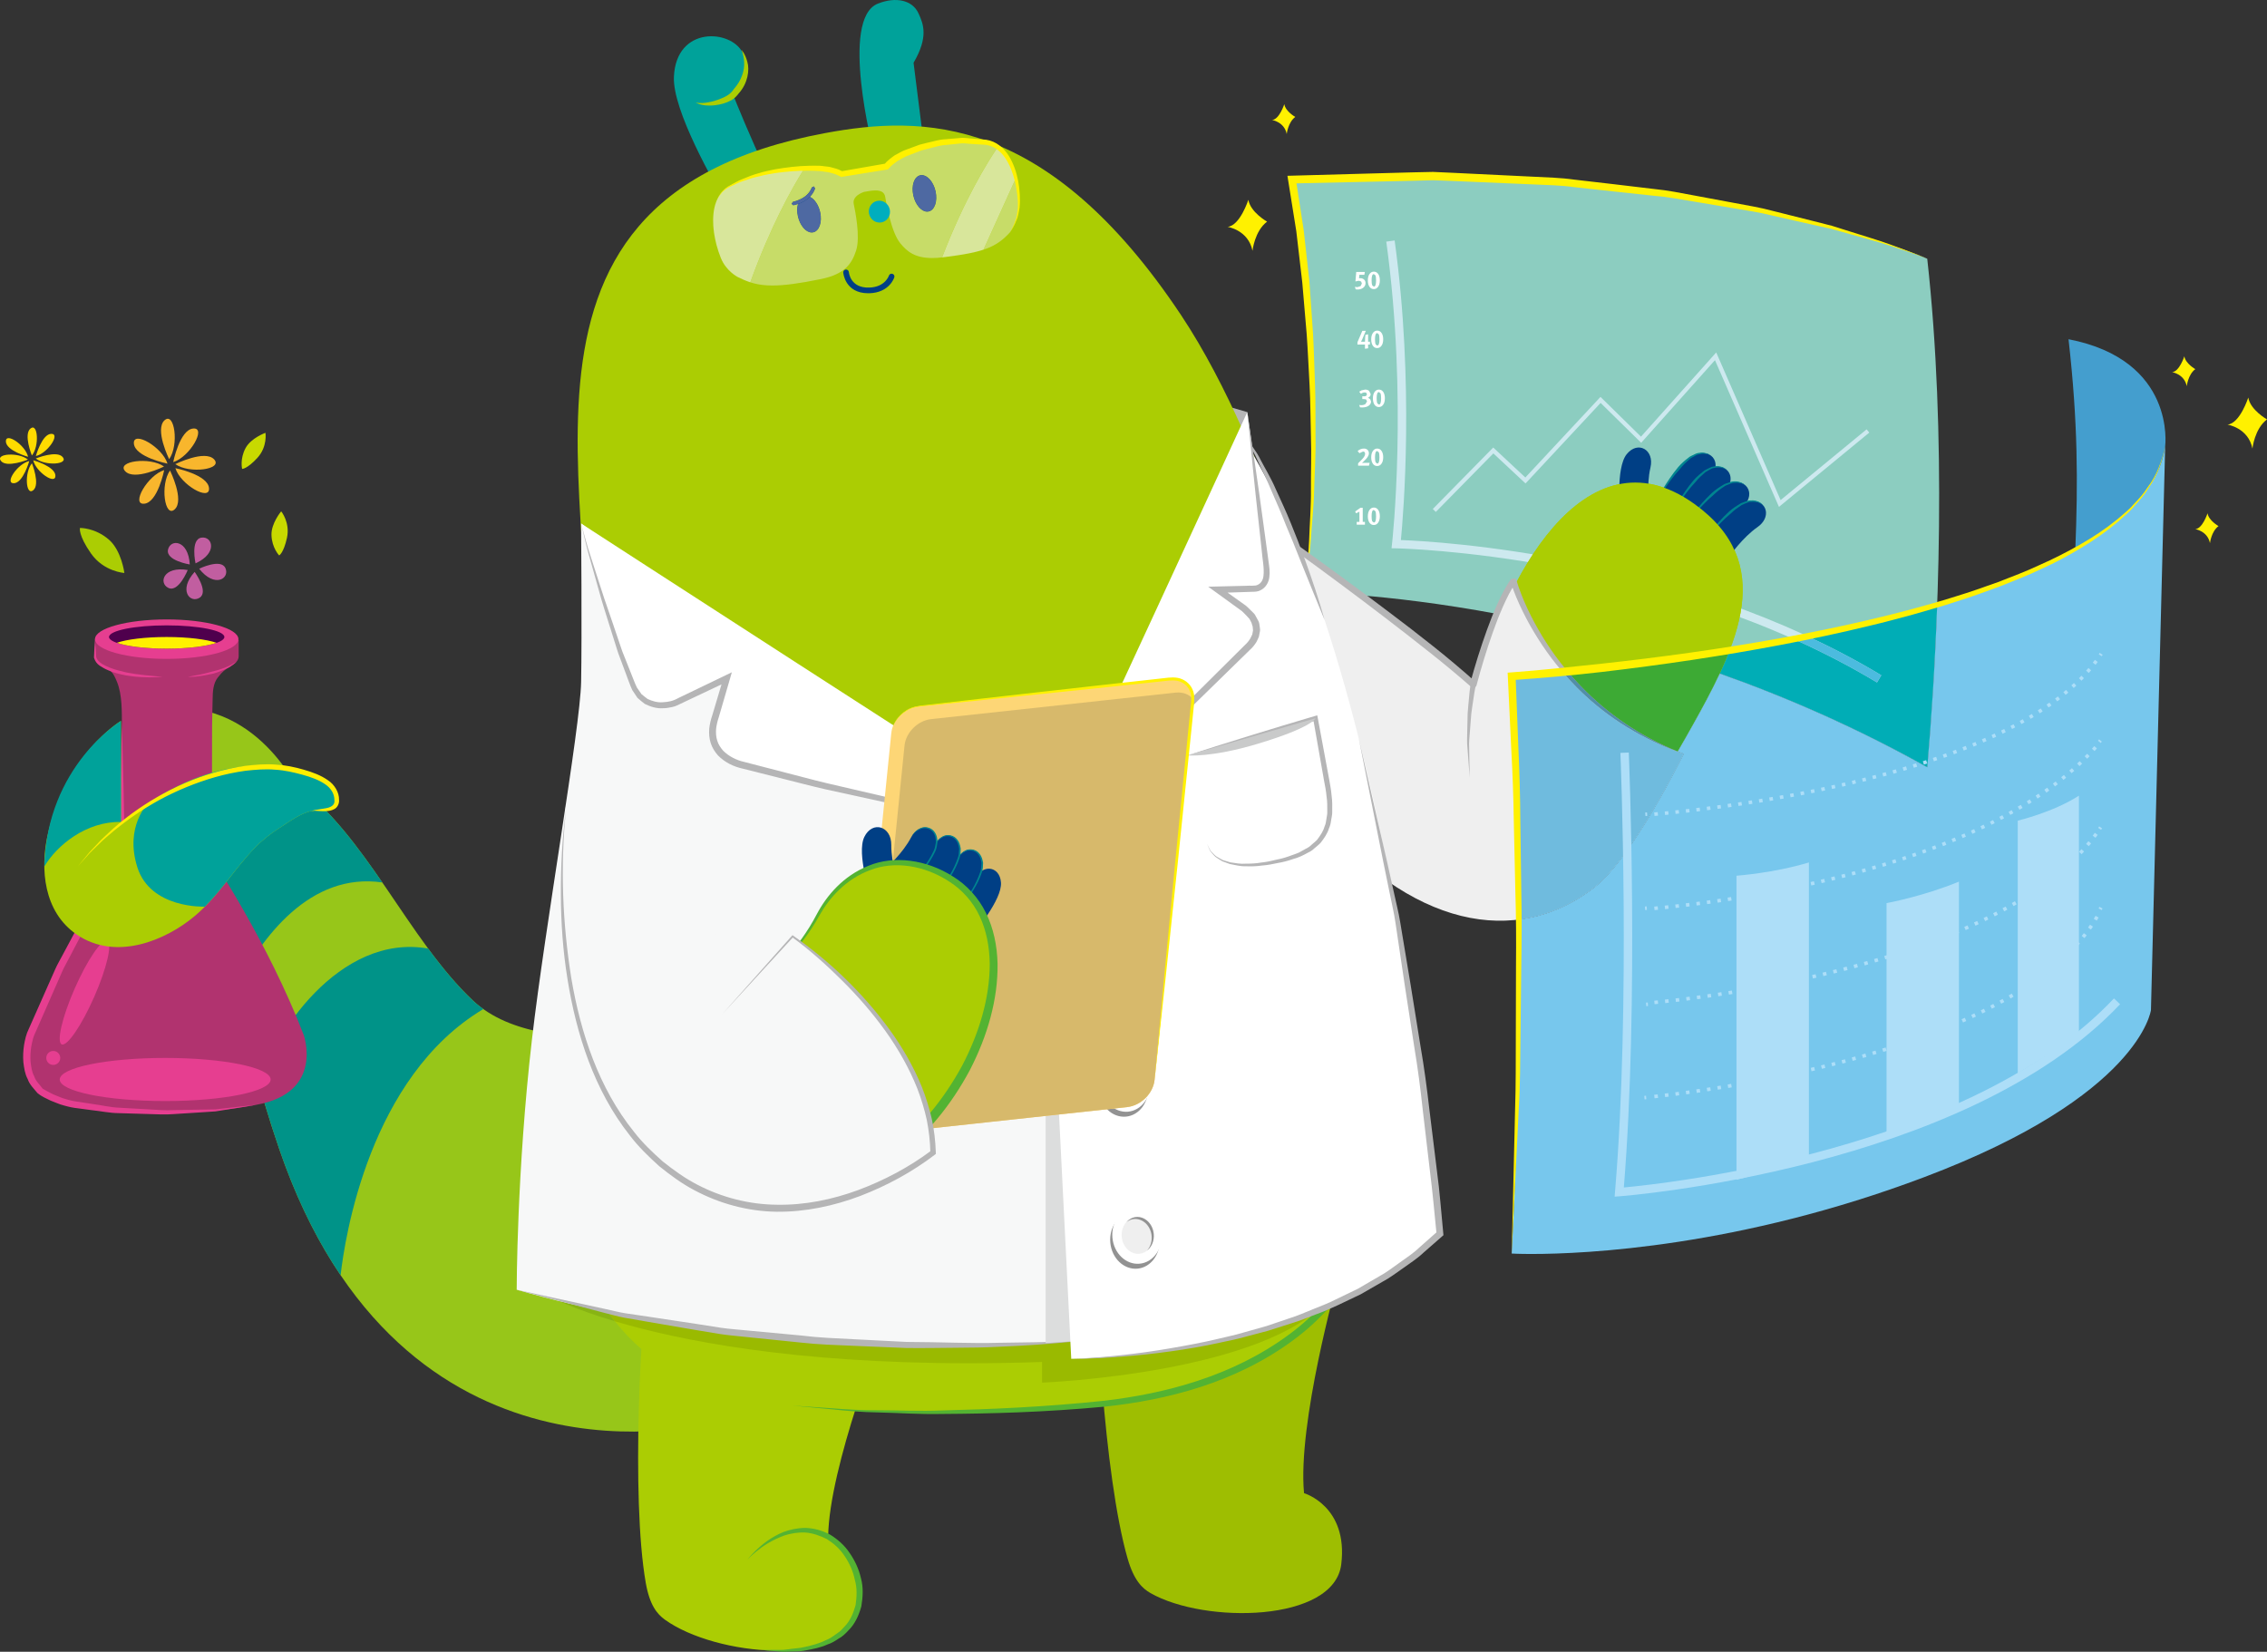 <?xml version="1.0" encoding="utf-8"?>
<!-- Generator: Adobe Illustrator 16.0.0, SVG Export Plug-In . SVG Version: 6.00 Build 0)  -->
<!DOCTYPE svg PUBLIC "-//W3C//DTD SVG 1.1//EN" "http://www.w3.org/Graphics/SVG/1.1/DTD/svg11.dtd">
<svg version="1.1" id="레이어_1" xmlns="http://www.w3.org/2000/svg" xmlns:xlink="http://www.w3.org/1999/xlink" x="0px"
	 y="0px" width="207.346px" height="151.093px" viewBox="0 0 207.346 151.093" enable-background="new 0 0 207.346 151.093"
	 xml:space="preserve">
<rect x="0" y="0" width="207.346" height="151.093" fill="#333333" stroke="none"/>
<g>
	<defs>
		<rect id="SVGID_1_" width="207.346" height="151.093"/>
	</defs>
	<clipPath id="SVGID_2_">
		<use xlink:href="#SVGID_1_"  overflow="visible"/>
	</clipPath>
	<path clip-path="url(#SVGID_2_)" fill="#8CCDC0" d="M176.271,23.668c0,0-21.555-9.449-58.104-7.244
		c2.146,11.599,2.531,28.349,1.156,37.764c0,0,28.435,0,56.951,15.995C177.368,57.55,178.041,39.607,176.271,23.668"/>
	<path clip-path="url(#SVGID_2_)" fill="#FFF100" d="M176.271,23.668c-1.14-0.464-2.318-0.815-3.477-1.218
		c-1.167-0.381-2.359-0.678-3.538-1.021l-1.771-0.497l-1.797-0.399l-3.588-0.814c-1.189-0.306-2.406-0.473-3.615-0.683l-3.627-0.61
		c-1.209-0.201-2.414-0.431-3.637-0.524l-3.658-0.392l-3.654-0.401c-1.217-0.169-2.444-0.183-3.668-0.241l-7.348-0.313l-1.836-0.07
		l-1.838,0.051l-3.677,0.083l-7.354,0.161l0.328-0.419l0.725,4.699l0.523,4.724l0.33,4.735c0.086,1.58,0.12,3.162,0.184,4.742
		c0.06,1.582,0.027,3.164,0.043,4.745c0.035,1.582-0.081,3.163-0.123,4.743c-0.028,1.581-0.215,3.156-0.315,4.731
		c-0.112,1.577-0.379,3.141-0.56,4.707c0.133-1.575,0.348-3.14,0.412-4.718c0.052-1.579,0.189-3.15,0.168-4.729
		c-0.01-1.578,0.055-3.154,0-4.732c-0.045-1.578-0.038-3.154-0.125-4.729c-0.09-1.575-0.152-3.152-0.266-4.724l-0.402-4.712
		l-0.547-4.692l-0.746-4.662l-0.064-0.408l0.393-0.011l7.383-0.204l3.691-0.1l1.846-0.04l1.846,0.083l7.377,0.357
		c1.229,0.065,2.461,0.087,3.682,0.263l3.668,0.425l3.668,0.436c1.226,0.116,2.432,0.367,3.643,0.59l3.63,0.677
		c1.208,0.231,2.425,0.419,3.612,0.747l3.582,0.898l1.787,0.455l1.76,0.555c1.171,0.38,2.354,0.713,3.512,1.132
		C173.98,22.782,175.148,23.168,176.271,23.668"/>
</g>
<polygon fill="#CDE9EF" points="131.322,46.829 131.047,46.559 136.574,40.936 139.512,43.677 146.385,36.305 150.089,39.943 
	156.97,32.238 162.859,45.744 170.726,39.273 170.971,39.571 162.709,46.367 156.856,32.945 150.107,40.503 146.396,36.857 
	139.529,44.222 136.587,41.474 "/>
<g>
	<defs>
		<rect id="SVGID_3_" width="207.346" height="151.093"/>
	</defs>
	<clipPath id="SVGID_4_">
		<use xlink:href="#SVGID_3_"  overflow="visible"/>
	</clipPath>
	<path clip-path="url(#SVGID_4_)" fill="#CDE9EF" d="M171.675,62.43c-19.527-11.767-43.733-12.268-43.976-12.271l-0.426-0.007
		l0.047-0.425c0.017-0.129,1.465-13.196-0.527-27.626l0.764-0.104c1.807,13.079,0.801,25.051,0.573,27.403
		c3.325,0.123,25.657,1.352,43.942,12.369L171.675,62.43z"/>
</g>
<polygon fill="#B5B5B6" points="110.622,36.699 114.082,37.694 113.57,40.697 111.146,39.243 "/>
<g>
	<defs>
		<rect id="SVGID_5_" width="207.346" height="151.093"/>
	</defs>
	<clipPath id="SVGID_6_">
		<use xlink:href="#SVGID_5_"  overflow="visible"/>
	</clipPath>
	<path clip-path="url(#SVGID_6_)" fill="#97C619" d="M11.479,65.775c10.417-4.173,15.424,5.842,15.424,5.842
		c6.571,4.672,10.418,14.333,16.371,19.923c6.677,6.273,23.31,1.725,23.31,1.725l-1.708,36.924c0,0-28.134,7.592-39.333-25.078
		c-4.063-11.848-4.154-18.637-7.793-26.869L11.479,65.775z"/>
	<path clip-path="url(#SVGID_6_)" fill="#009388" d="M44.213,92.298c-0.328-0.232-0.647-0.482-0.94-0.758
		c-1.476-1.385-2.822-3.023-4.112-4.771c-8.145-1.443-14.338,8.02-15.421,12.559c0.507,1.799,1.091,3.711,1.802,5.783
		c1.577,4.6,3.488,8.4,5.611,11.537C31.534,113.257,33.773,98.517,44.213,92.298"/>
	<path clip-path="url(#SVGID_6_)" fill="#009388" d="M34.969,80.72c-2.418-3.514-4.932-6.875-8.065-9.101
		c0,0-0.055-0.107-0.159-0.29c-0.219,0.078-0.442,0.16-0.671,0.251c-3.648,1.448-6.198,4.369-7.971,7.5
		c1.603,3.834,2.481,7.398,3.413,11.371C23.944,85.708,28.365,79.767,34.969,80.72"/>
	<path clip-path="url(#SVGID_6_)" fill="#9EBE01" d="M122.309,117.197c0,0-3.641,12.982-3.039,19.387c0,0,4.054,1.184,3.405,6.506
		c-0.647,5.32-12.495,5.467-17.45,2.633c-0.744-0.428-1.513-1.146-2.093-3.164c-2.178-7.58-3.07-24.428-2.799-29.195
		L122.309,117.197z"/>
	<path clip-path="url(#SVGID_6_)" fill="#ABCD03" d="M80.834,121.609c0,0-5.005,12.52-5.088,18.953c0,0,3.904,1.607,2.693,6.83
		c-1.21,5.223-13.009,4.105-17.631,0.76c-0.696-0.504-1.383-1.301-1.746-3.369c-1.357-7.768-0.449-24.617,0.33-29.326
		L80.834,121.609z"/>
	<path clip-path="url(#SVGID_6_)" fill="#ABCD03" d="M119.303,52.476c0,0,12.107,7.349,15.798,10.521
		c2.216-9.667,9.789-24.136,19.87-16.901c7.525,5.4,4.042,12.754-0.15,20.236c-2.517,4.493-6.208,10.914-10.828,13.679
		c-3.244,1.941-8.869,2.193-13.781,0.129c0,0-12.094-6.102-14.529-10.082L119.303,52.476z"/>
	<path clip-path="url(#SVGID_6_)" fill="#003F85" d="M151.632,45.61c0,0,2.003-3.623,3.576-4.081
		c0.864-0.251,1.481,0.114,1.655,0.68c0.143,0.465-0.013,1.065-0.574,1.567c-1.247,1.114-2.215,2.95-2.215,2.95"/>
	<path clip-path="url(#SVGID_6_)" fill="#003F85" d="M153.005,46.854c0,0,2.002-3.623,3.575-4.081
		c0.863-0.251,1.48,0.115,1.656,0.68c0.143,0.464-0.013,1.065-0.574,1.567c-1.248,1.114-2.215,2.95-2.215,2.95"/>
	<path clip-path="url(#SVGID_6_)" fill="#008590" d="M153.005,46.854c0,0,0.177-0.401,0.513-0.967
		c0.342-0.562,0.819-1.301,1.398-1.971c0.287-0.336,0.64-0.613,0.967-0.874c0.175-0.111,0.373-0.188,0.545-0.274
		c0.168-0.109,0.37-0.084,0.521-0.125c0.349-0.028,0.623,0.087,0.789,0.18c0.148,0.124,0.233,0.194,0.233,0.194
		s-0.091-0.059-0.253-0.159l-0.322-0.092c-0.13,0.001-0.268-0.013-0.425,0.002c-0.159,0.05-0.343,0.031-0.493,0.141
		c-0.156,0.091-0.332,0.165-0.494,0.279c-0.303,0.265-0.625,0.543-0.895,0.887c-0.594,0.625-1.102,1.339-1.466,1.88
		C153.252,46.493,153.005,46.854,153.005,46.854"/>
	<path clip-path="url(#SVGID_6_)" fill="#008590" d="M151.632,45.61c0,0,0.172-0.392,0.5-0.945c0.331-0.551,0.8-1.269,1.356-1.931
		c0.281-0.327,0.606-0.615,0.935-0.861c0.144-0.145,0.353-0.199,0.517-0.291c0.161-0.096,0.34-0.15,0.5-0.161
		c0.324-0.063,0.61,0.029,0.781,0.092c0.161,0.099,0.252,0.153,0.252,0.153s-0.096-0.041-0.266-0.116
		c-0.184-0.044-0.434-0.072-0.743-0.006c-0.165,0.021-0.312,0.075-0.465,0.177c-0.15,0.094-0.334,0.145-0.47,0.294
		c-0.304,0.251-0.603,0.542-0.865,0.875c-0.573,0.619-1.073,1.312-1.426,1.843C151.874,45.259,151.632,45.61,151.632,45.61"/>
	<path clip-path="url(#SVGID_6_)" fill="#003F85" d="M154.367,47.734c0,0,2.429-3.353,4.047-3.616
		c0.889-0.144,1.455,0.294,1.56,0.876c0.086,0.479-0.142,1.056-0.761,1.486c-1.373,0.953-2.557,2.659-2.557,2.659"/>
	<path clip-path="url(#SVGID_6_)" fill="#003F85" d="M155.9,49.47c0,0,2.428-3.353,4.046-3.615c0.888-0.146,1.456,0.293,1.562,0.876
		c0.084,0.478-0.141,1.054-0.762,1.484c-1.373,0.955-2.558,2.659-2.558,2.659"/>
	<path clip-path="url(#SVGID_6_)" fill="#008590" d="M155.9,49.47c0,0,0.225-0.378,0.627-0.898c0.408-0.515,0.971-1.191,1.628-1.785
		c0.326-0.299,0.709-0.531,1.065-0.749c0.189-0.091,0.393-0.142,0.574-0.208c0.181-0.086,0.379-0.039,0.533-0.061
		c0.35,0.015,0.607,0.163,0.762,0.275c0.133,0.142,0.207,0.221,0.207,0.221s-0.084-0.068-0.23-0.188l-0.309-0.131
		c-0.129-0.014-0.264-0.045-0.422-0.05c-0.166,0.028-0.344-0.012-0.506,0.08c-0.168,0.072-0.352,0.124-0.524,0.218
		c-0.334,0.225-0.688,0.463-0.997,0.771c-0.666,0.55-1.258,1.194-1.684,1.689C156.189,49.142,155.9,49.47,155.9,49.47"/>
	<path clip-path="url(#SVGID_6_)" fill="#008590" d="M154.367,47.734c0,0,0.221-0.369,0.611-0.878
		c0.396-0.506,0.949-1.163,1.581-1.751c0.32-0.29,0.679-0.537,1.033-0.741c0.161-0.127,0.374-0.156,0.548-0.226
		c0.172-0.076,0.357-0.109,0.518-0.101c0.328-0.022,0.602,0.104,0.764,0.187c0.146,0.117,0.232,0.185,0.232,0.185
		s-0.092-0.054-0.252-0.149c-0.177-0.066-0.42-0.124-0.736-0.096c-0.166,0-0.317,0.037-0.482,0.118
		c-0.161,0.075-0.35,0.104-0.503,0.235c-0.331,0.212-0.663,0.465-0.965,0.762c-0.644,0.546-1.224,1.173-1.64,1.656
		C154.65,47.415,154.367,47.734,154.367,47.734"/>
	<path clip-path="url(#SVGID_6_)" fill="#003F85" d="M148.19,46.942c0,0-0.437-4.116,0.592-5.394
		c1.026-1.277,2.556-0.405,2.173,1.222c-0.383,1.628-0.124,3.687-0.124,3.687"/>
	<path clip-path="url(#SVGID_6_)" fill="#ABCD03" d="M119.303,52.476c0,0,12.107,7.349,15.798,10.521
		c2.216-9.667,9.789-24.136,19.87-16.901c7.525,5.4,4.042,12.754-0.15,20.236c-2.517,4.493-6.208,10.914-10.828,13.679
		c-3.244,1.941-8.869,2.193-13.781,0.129c0,0-12.094-6.102-14.529-10.082L119.303,52.476z"/>
	<path clip-path="url(#SVGID_6_)" fill="#EFEFEF" d="M138.424,53.134c0,0,2.92,11.262,15.569,15.819c0,0-4.637,9.515-8.226,12.265
		c-7.059,5.416-16.727,3.773-25.678-7.087l-1.488-23.991c0,0,11.594,8.307,16.15,12.458
		C134.752,62.598,136.543,55.714,138.424,53.134"/>
	<path clip-path="url(#SVGID_6_)" fill="#B5B5B6" d="M120.09,74.131l-0.925-11.986l-0.841-11.987
		c-0.012-0.153,0.104-0.286,0.258-0.297l0.184,0.053c2.767,1.982,5.514,3.989,8.229,6.042c1.359,1.025,2.713,2.06,4.044,3.123
		c1.335,1.058,2.64,2.159,3.92,3.294l-0.5,0.148c0.45-1.65,0.953-3.275,1.535-4.885c0.29-0.804,0.603-1.6,0.956-2.384
		c0.359-0.782,0.732-1.559,1.253-2.279l0.383-0.062l0.101,0.141l0.002,0.008c0.547,1.782,1.39,3.519,2.369,5.134
		c0.986,1.62,2.15,3.136,3.472,4.504c2.62,2.757,5.884,4.899,9.465,6.256c-3.615-1.247-6.992-3.276-9.713-6.014
		c-1.363-1.362-2.573-2.879-3.604-4.509c-0.517-0.814-0.994-1.657-1.416-2.525c-0.422-0.872-0.808-1.751-1.1-2.697l0.484,0.087
		c-0.475,0.662-0.838,1.425-1.181,2.188c-0.341,0.767-0.645,1.554-0.926,2.35c-0.565,1.589-1.058,3.214-1.489,4.842
		c-0.044,0.164-0.212,0.261-0.375,0.218l-0.126-0.068c-1.272-1.11-2.573-2.198-3.909-3.244c-1.33-1.051-2.666-2.103-4.02-3.13
		c-2.697-2.065-5.43-4.087-8.18-6.083l0.439-0.244l0.648,12.002L120.09,74.131z"/>
	<path clip-path="url(#SVGID_6_)" fill="#00A29A" d="M79.872,13.72c0,0-3.095-11.987,0.418-13.388
		c1.653-0.658,3.158-0.321,3.713,0.878c0.457,0.987,0.937,2.163-0.446,4.532l0.99,7.856L79.872,13.72z"/>
	<path clip-path="url(#SVGID_6_)" fill="#00A29A" d="M66.66,19.115c-1.366-2.434-5.171-9.021-5.022-12.112
		c0.224-4.659,5.213-4.306,6.277-2.2c1.267,2.506-0.758,4.131-0.758,4.131s1.638,4.078,2.816,6.441
		C70.735,16.904,67.801,21.151,66.66,19.115"/>
	<path clip-path="url(#SVGID_6_)" fill="#ABCD03" d="M63.611,9.378c0,0,0.463,0.119,1.172-0.021
		c0.353-0.056,0.767-0.179,1.195-0.354c0.454-0.193,0.833-0.382,1.136-0.851c0.714-0.79,0.995-1.733,0.946-2.447
		c-0.033-0.711-0.246-1.145-0.246-1.145s0.344,0.341,0.54,1.102c0.223,0.741,0.038,1.974-0.782,2.871
		c-0.176,0.235-0.382,0.461-0.662,0.626c-0.259,0.142-0.515,0.247-0.764,0.317c-0.497,0.139-0.955,0.192-1.342,0.178
		c-0.384-0.001-0.694-0.075-0.892-0.146C63.724,9.427,63.611,9.378,63.611,9.378"/>
	<path clip-path="url(#SVGID_6_)" fill="#ABCD03" d="M98.889,128.628c-13.507,1.063-27.658,0.768-34.398-1.789
		c-10.15-3.852-13.544-13.715-13.985-25.723c-0.364-9.992,1.315-21.467,2.853-32.193c2.974-20.757-11.158-50.588,22.128-56.752
		c8.871-1.644,20.289-1.755,32.542,16.661c2.132,3.206,4.017,6.883,5.679,10.598c0.937,2.094,1.793,4.111,2.606,6.279
		c4.576,12.202,7.969,20.263,9.99,33C129.02,95.806,134.254,125.843,98.889,128.628"/>
	<path clip-path="url(#SVGID_6_)" fill="#88B414" d="M54.743,118.679h-4.287c0,0,1.803,0.998,5.782,2.182
		C55.695,120.171,55.198,119.445,54.743,118.679"/>
	<path clip-path="url(#SVGID_6_)" fill="#9ABA00" d="M121.639,118.679H54.743c0.456,0.766,0.952,1.492,1.495,2.182
		c5.793,1.723,16.198,3.84,32.363,3.84c2.135,0,4.371-0.037,6.71-0.117v1.889C95.311,126.472,115.945,125.669,121.639,118.679"/>
	<path clip-path="url(#SVGID_6_)" fill="#53B332" d="M72.496,128.574c0,0,1.309,0.088,3.674,0.252
		c1.181,0.094,2.627,0.189,4.312,0.176c1.683-0.004,3.598,0.102,5.716,0.016c4.23-0.105,9.284-0.305,14.837-0.891
		c5.499-0.652,11.651-2.211,16.822-6.023c2.58-1.889,4.642-4.305,6.14-6.914c1.508-2.609,2.476-5.391,3.082-8.104
		c1.174-5.453,1.082-10.547,0.827-14.758c-0.268-4.225-0.763-7.625-1.077-9.975c-0.336-2.344-0.522-3.643-0.522-3.643
		s0.222,1.293,0.62,3.629c0.377,2.34,0.951,5.729,1.302,9.965c0.335,4.221,0.515,9.346-0.619,14.896
		c-0.584,2.76-1.545,5.609-3.078,8.295c-1.521,2.686-3.638,5.186-6.286,7.123c-5.316,3.916-11.592,5.449-17.146,6.047
		c-5.603,0.531-10.653,0.648-14.899,0.674c-2.121,0.047-4.041-0.1-5.725-0.133c-1.686-0.025-3.132-0.156-4.313-0.283
		C73.801,128.699,72.496,128.574,72.496,128.574"/>
	<path clip-path="url(#SVGID_6_)" fill="#003F85" d="M83.535,17.885c0.205,0.918,0.827,1.572,1.388,1.463
		c0.564-0.107,0.851-0.939,0.647-1.854c-0.206-0.919-0.828-1.574-1.39-1.465C83.618,16.139,83.329,16.969,83.535,17.885"/>
	<path clip-path="url(#SVGID_6_)" fill="#003F85" d="M72.98,19.794c0.206,0.916,0.828,1.571,1.389,1.461
		c0.563-0.11,0.852-0.939,0.646-1.855c-0.207-0.917-0.827-1.571-1.39-1.463C73.063,18.046,72.775,18.877,72.98,19.794"/>
	<path clip-path="url(#SVGID_6_)" fill="#ABCD03" d="M72.554,18.615c0,0,1.445-0.256,1.844-1.416L72.554,18.615z"/>
	<path clip-path="url(#SVGID_6_)" fill="#003F85" d="M72.554,18.778l-0.159-0.134l0.13-0.187c0.014-0.002,1.358-0.256,1.72-1.313
		l0.205-0.1l0.1,0.205c-0.425,1.235-1.905,1.512-1.968,1.523L72.554,18.778z"/>
	<path clip-path="url(#SVGID_6_)" fill="#003F85" d="M79.409,26.824c-2.138,0-2.283-1.877-2.284-1.896
		c-0.008-0.145,0.099-0.263,0.242-0.274c0.143-0.003,0.264,0.098,0.274,0.24c0.006,0.06,0.142,1.473,1.871,1.411
		c1.447-0.044,1.787-1.078,1.79-1.09c0.044-0.136,0.189-0.212,0.324-0.169c0.137,0.043,0.213,0.188,0.17,0.323
		c-0.017,0.059-0.459,1.397-2.267,1.454L79.409,26.824z"/>
	<path clip-path="url(#SVGID_6_)" fill="#C7DC68" d="M88.212,12.853c-2.172,0-4.046,0.564-5.466,1.188
		c-1.175,0.518-1.67,1.19-1.67,1.19l-4.097,0.688c0,0-0.702-0.451-1.983-0.516c-0.252-0.012-0.531-0.021-0.831-0.021
		c-0.186,0-0.381,0.003-0.582,0.01c-1.2,1.902-3.133,5.384-4.955,10.431c-0.376-0.121-0.733-0.274-1.104-0.459
		c0.947,0.472,1.798,0.752,3.126,0.752c1.072,0,2.455-0.183,4.451-0.592c2.229-0.46,2.821-1.455,3.198-2.597
		c0.415-1.254-0.094-3.675-0.213-4.265c-0.116-0.561,0.384-0.902,0.92-1.104c0.296-0.051,0.699-0.139,1.063-0.139
		c0.437,0,0.819,0.125,0.894,0.584c0.098,0.595,0.543,3.223,1.377,4.245c0.635,0.783,1.367,1.354,2.918,1.354
		c0.299,0,0.629-0.021,0.995-0.067l-0.088,0.007c2.039-5.302,4.126-8.676,5.096-10.093c0.826,0.589,1.356,1.679,1.649,2.869
		l-2.955,6.518c-0.812,0.271-1.833,0.456-3.243,0.642c3.198-0.419,4.409-0.844,5.666-2.23c0,0,0.783-1.105,0.815-2.37
		c0.059-2.368-0.784-5.505-2.96-5.862C89.536,12.902,88.861,12.853,88.212,12.853 M84.799,19.359c-0.526,0-1.074-0.623-1.264-1.475
		c-0.206-0.916,0.083-1.745,0.644-1.855c0.042-0.008,0.084-0.012,0.125-0.012c0.527,0,1.075,0.624,1.266,1.475
		c0.204,0.916-0.084,1.748-0.647,1.856C84.882,19.356,84.841,19.359,84.799,19.359 M74.126,17.408
		c0.046-0.082,0.086-0.168,0.118-0.262l0.206-0.102l0.1,0.206c-0.106,0.307-0.276,0.553-0.473,0.752
		c0.412,0.192,0.786,0.724,0.938,1.396c0.206,0.916-0.083,1.746-0.646,1.855c-0.042,0.008-0.083,0.013-0.125,0.013
		c-0.526,0-1.073-0.625-1.264-1.474c-0.093-0.414-0.085-0.81,0.003-1.131c-0.223,0.078-0.382,0.108-0.402,0.112l-0.027,0.003
		l-0.16-0.134l0.131-0.187c0.004-0.002,0.158-0.029,0.375-0.108L74.126,17.408z"/>
	<path clip-path="url(#SVGID_6_)" fill="#4E69A2" d="M84.304,16.017c-0.042,0-0.083,0.005-0.125,0.013
		c-0.561,0.109-0.85,0.939-0.644,1.855c0.19,0.852,0.738,1.475,1.264,1.475c0.041,0,0.083-0.003,0.124-0.012
		c0.563-0.107,0.851-0.939,0.647-1.854C85.379,16.641,84.832,16.017,84.304,16.017"/>
	<path clip-path="url(#SVGID_6_)" fill="#4E69A2" d="M74.077,18.003c-0.349,0.352-0.783,0.553-1.094,0.661
		c-0.088,0.32-0.096,0.716-0.003,1.13c0.191,0.849,0.738,1.473,1.264,1.473c0.042,0,0.083-0.004,0.125-0.012
		c0.563-0.11,0.852-0.939,0.646-1.855C74.863,18.727,74.489,18.195,74.077,18.003"/>
	<path clip-path="url(#SVGID_6_)" fill="#C7DC68" d="M74.126,17.408L72.9,18.35C73.272,18.215,73.828,17.936,74.126,17.408"/>
	<path clip-path="url(#SVGID_6_)" fill="#4E69A2" d="M74.45,17.045l-0.205,0.102c-0.033,0.094-0.072,0.18-0.119,0.262
		c-0.298,0.527-0.854,0.807-1.226,0.941c-0.216,0.079-0.37,0.106-0.375,0.108l-0.13,0.187l0.159,0.133l0.028-0.003
		c0.02-0.003,0.179-0.033,0.402-0.111c0.311-0.106,0.744-0.309,1.093-0.66c0.198-0.198,0.368-0.445,0.473-0.752L74.45,17.045z"/>
	<path clip-path="url(#SVGID_6_)" fill="#C7DC68" d="M73.393,15.399c-0.013,0-0.025,0.001-0.039,0.001
		C73.368,15.4,73.38,15.399,73.393,15.399 M73.352,15.4c-2.008,0.085-4.62,0.494-6.648,1.644c0.847-0.479,1.795-0.827,2.755-1.08
		C70.806,15.611,72.181,15.45,73.352,15.4 M66.696,17.048c-0.026,0.016-0.052,0.03-0.077,0.044
		C66.644,17.078,66.67,17.063,66.696,17.048 M66.575,17.119c-0.002,0.002-0.004,0.003-0.007,0.005
		C66.571,17.122,66.573,17.121,66.575,17.119 M66.533,17.145c-0.003,0.003-0.006,0.005-0.009,0.007
		C66.527,17.149,66.53,17.147,66.533,17.145 M66.491,17.173c-0.003,0.001-0.006,0.004-0.009,0.005
		C66.485,17.177,66.488,17.174,66.491,17.173 M66.45,17.2c-0.003,0.003-0.006,0.005-0.008,0.007
		C66.444,17.205,66.447,17.203,66.45,17.2 M66.409,17.229c-0.002,0.004-0.005,0.005-0.007,0.007
		C66.404,17.233,66.407,17.232,66.409,17.229 M66.368,17.26c-0.002,0.002-0.003,0.003-0.004,0.004
		C66.365,17.263,66.366,17.262,66.368,17.26 M66.326,17.292c0,0.002,0,0.002,0,0.002S66.326,17.294,66.326,17.292 M65.563,18.317
		c-0.001,0.003-0.003,0.007-0.004,0.01C65.56,18.324,65.562,18.32,65.563,18.317 M65.545,18.36
		c-0.003,0.007-0.005,0.012-0.008,0.017C65.539,18.372,65.542,18.367,65.545,18.36 M65.527,18.403
		c-0.003,0.008-0.007,0.016-0.009,0.023C65.52,18.419,65.524,18.411,65.527,18.403 M65.51,18.446
		c-0.004,0.011-0.008,0.021-0.012,0.03C65.502,18.467,65.506,18.457,65.51,18.446 M65.496,18.485
		c-0.539,1.448-0.21,3.499,0.412,5.056c-0.068-0.171-0.132-0.351-0.191-0.532C65.227,21.537,65.017,19.772,65.496,18.485
		 M86.685,23.481c-0.014,0.003-0.029,0.004-0.044,0.006C86.656,23.485,86.67,23.484,86.685,23.481 M86.603,23.492
		c-0.01,0.002-0.02,0.003-0.031,0.004C86.583,23.495,86.593,23.494,86.603,23.492 M86.507,23.505c-0.004,0-0.008,0-0.012,0.002
		C86.499,23.505,86.503,23.505,86.507,23.505 M86.419,23.516h-0.002H86.419 M65.916,23.562c0.008,0.021,0.017,0.042,0.025,0.063
		c0.48,1.17,1.509,1.702,1.509,1.702c0.025,0.012,0.049,0.024,0.074,0.037c-0.025-0.013-0.049-0.025-0.074-0.037
		c0,0-1.029-0.532-1.509-1.702C65.933,23.604,65.924,23.582,65.916,23.562"/>
	<path clip-path="url(#SVGID_6_)" fill="#00AEBE" d="M79.489,19.559c0.115,0.541,0.631,0.891,1.153,0.78
		c0.523-0.11,0.852-0.64,0.738-1.18c-0.116-0.542-0.633-0.891-1.154-0.78C79.703,18.489,79.375,19.019,79.489,19.559"/>
	<path clip-path="url(#SVGID_6_)" fill="#F7F8F8" d="M99.589,122.574c0,0-26.675,2.762-52.331-4.598c0,0,0-10.822,1.4-22.93
		c1.199-10.367,4.412-28.421,4.493-32.655c0.081-4.231,0-14.503,0-14.503L69.12,59.449l28.295,17.446
		C97.415,76.896,99.589,101.898,99.589,122.574"/>
	<path clip-path="url(#SVGID_6_)" fill="#B5B5B6" d="M99.589,122.574c0,0-0.818,0.111-2.257,0.225
		c-1.439,0.139-3.498,0.297-5.973,0.393c-1.238,0.074-2.58,0.084-3.999,0.094c-1.42,0.01-2.917,0.041-4.467,0.021
		c-1.548-0.064-3.147-0.131-4.772-0.199c-1.626-0.068-3.279-0.115-4.922-0.303c-1.644-0.17-3.289-0.338-4.907-0.502
		c-0.809-0.094-1.615-0.146-2.403-0.27c-0.787-0.129-1.564-0.258-2.329-0.385c-1.527-0.262-3.003-0.514-4.403-0.756
		c-0.7-0.121-1.379-0.242-2.037-0.355c-0.657-0.121-1.276-0.313-1.879-0.455c-4.789-1.264-7.983-2.105-7.983-2.105
		s3.223,0.699,8.058,1.75c0.605,0.125,1.225,0.297,1.883,0.402c0.659,0.098,1.341,0.197,2.041,0.301
		c1.399,0.211,2.875,0.436,4.402,0.664c0.762,0.119,1.537,0.242,2.321,0.363c0.787,0.117,1.591,0.16,2.397,0.246
		c1.613,0.15,3.252,0.303,4.892,0.457c1.635,0.205,3.281,0.264,4.9,0.346c1.619,0.084,3.213,0.164,4.754,0.242
		c3.087,0.01,5.972,0.154,8.442,0.08c2.473-0.037,4.534-0.053,5.975-0.137C98.767,122.644,99.589,122.574,99.589,122.574"/>
	<path clip-path="url(#SVGID_6_)" fill="#FFFFFF" d="M53.151,47.89c0,0,38.144,24.719,45.086,29.006c0,0-24.815-5.195-30.234-6.893
		c0,0-3.945-0.717-2.535-4.566l0.997-3.386l-4.738,2.262c0,0-2.54,1.005-3.737-1.38C56.791,60.549,53.127,48.414,53.151,47.89"/>
	<path clip-path="url(#SVGID_6_)" fill="#B5B5B6" d="M98.238,76.896c-5.079-0.963-10.152-1.962-15.208-3.047l-7.577-1.658
		c-1.261-0.287-2.515-0.625-3.773-0.936l-3.771-0.951l0.038,0.01c-0.857-0.187-1.637-0.568-2.269-1.202
		c-0.295-0.333-0.545-0.717-0.676-1.149c-0.139-0.43-0.166-0.879-0.133-1.311c0.045-0.434,0.151-0.844,0.286-1.245l0.339-1.136
		l0.687-2.303l0.412,0.351l-2.876,1.36l-1.437,0.681c-0.226,0.103-0.484,0.252-0.784,0.311c-0.285,0.062-0.559,0.119-0.848,0.112
		c-0.574,0.046-1.15-0.133-1.671-0.392c-0.234-0.171-0.456-0.366-0.673-0.555l-0.475-0.712c-0.242-0.519-0.387-1.001-0.585-1.503
		l-0.556-1.49c-0.198-0.491-0.334-1.01-0.501-1.515l-0.48-1.522c-0.316-1.016-0.647-2.028-0.925-3.053l-0.86-3.064
		c-0.306-1.013-0.515-2.068-0.77-3.087c0.297,1.026,0.541,2.047,0.887,3.053l0.976,3.027c0.316,1.013,0.69,2.002,1.018,3.006
		l0.508,1.501c0.178,0.499,0.321,1.004,0.53,1.493l0.588,1.477c0.2,0.48,0.382,1.018,0.597,1.448l0.418,0.604
		c0.189,0.148,0.371,0.305,0.562,0.442c0.432,0.197,0.898,0.34,1.393,0.295c0.518-0.028,0.922-0.106,1.41-0.381l1.433-0.69
		l2.866-1.38l0.598-0.289l-0.185,0.64l-0.671,2.308l-0.341,1.17c-0.119,0.361-0.21,0.726-0.245,1.093
		c-0.024,0.365,0,0.727,0.113,1.062c0.104,0.338,0.302,0.635,0.538,0.902c0.498,0.506,1.21,0.868,1.915,1.023l0.012,0.003
		l0.026,0.007l3.74,0.97c1.249,0.318,2.49,0.661,3.746,0.958l7.549,1.757L98.238,76.896z"/>
</g>
<polygon fill="#DCDDDD" points="95.637,77.408 95.637,122.857 99.195,122.611 97.415,76.896 "/>
<g>
	<defs>
		<rect id="SVGID_7_" width="207.346" height="151.093"/>
	</defs>
	<clipPath id="SVGID_8_">
		<use xlink:href="#SVGID_7_"  overflow="visible"/>
	</clipPath>
	<path clip-path="url(#SVGID_8_)" fill="#FFFFFF" d="M114.082,40.697c13.543,21.876,17.617,72.162,17.617,72.162
		c-11.586,11.436-33.72,11.436-33.72,11.436l-2.342-46.887L114.082,40.697z"/>
	<path clip-path="url(#SVGID_8_)" fill="#B5B5B6" d="M121.148,56.707c0,0-0.443-1.083-1.109-2.706
		c-0.328-0.812-0.711-1.76-1.122-2.776c-0.396-1.021-0.841-2.101-1.298-3.175c-0.42-1.09-0.895-2.154-1.329-3.158
		c-0.415-1.013-0.875-1.92-1.241-2.717c-0.348-0.806-0.753-1.406-0.992-1.861c-0.248-0.45-0.389-0.706-0.389-0.706
		s0.17,0.236,0.468,0.653c0.271,0.432,0.769,0.996,1.154,1.787c0.403,0.78,0.95,1.659,1.382,2.669
		c0.456,1.001,0.956,2.063,1.395,3.149c0.889,2.169,1.684,4.372,2.228,6.043C120.844,55.576,121.148,56.707,121.148,56.707"/>
	<path clip-path="url(#SVGID_8_)" fill="#B5B5B6" d="M124.282,67.575l2.569,11.192l0.623,2.801c0.195,0.936,0.447,1.861,0.596,2.809
		l0.943,5.668l0.914,5.676c0.328,1.889,0.582,3.787,0.799,5.689l0.701,5.703c0.258,1.898,0.391,3.814,0.58,5.721l0.014,0.154
		l-0.105,0.092l-1.73,1.514c-0.555,0.531-1.205,0.939-1.826,1.389c-0.631,0.43-1.233,0.908-1.912,1.262l-1.986,1.143
		c-1.382,0.646-2.736,1.361-4.174,1.869c-0.713,0.268-1.414,0.57-2.146,0.783l-2.176,0.693l-2.205,0.584
		c-0.732,0.209-1.483,0.336-2.224,0.508c-1.483,0.326-2.983,0.586-4.487,0.791c-1.502,0.211-3.013,0.377-4.525,0.488
		c-1.513,0.121-3.029,0.193-4.545,0.191c1.515-0.045,3.027-0.162,4.532-0.33c1.505-0.16,3.005-0.369,4.496-0.627
		s2.979-0.527,4.449-0.881c0.732-0.184,1.477-0.324,2.2-0.545l2.179-0.615l2.145-0.725c0.722-0.225,1.41-0.535,2.111-0.814
		c0.695-0.287,1.404-0.543,2.074-0.891l2.032-0.982l1.948-1.135c0.668-0.352,1.254-0.826,1.871-1.254
		c0.605-0.441,1.242-0.844,1.781-1.367l1.685-1.49l-0.091,0.244c-0.195-1.898-0.355-3.803-0.599-5.699l-0.668-5.695
		c-0.206-1.902-0.448-3.797-0.766-5.684l-0.873-5.664l-0.843-5.674c-0.131-0.947-0.367-1.877-0.547-2.816l-0.576-2.813
		L124.282,67.575z"/>
	<path clip-path="url(#SVGID_8_)" fill="#FFFFFF" d="M114.082,37.695c0,0-15.509,33.75-18.445,39.712
		c0,0,13.653-13.084,18.445-18.174c0,0,2.101-1.684-0.274-3.554l-2.418-1.735l3.457-0.101c0,0,1.201-0.102,0.998-1.853
		C115.474,48.777,114.888,43.199,114.082,37.695"/>
	<path clip-path="url(#SVGID_8_)" fill="#B5B5B6" d="M95.637,77.406c2.994-3.108,6.005-6.198,9.051-9.256
		c3.031-3.07,6.113-6.093,9.168-9.141l0.004-0.004l0.022-0.021c0.181-0.158,0.358-0.382,0.487-0.602l0.166-0.347l0.07-0.362
		l-0.033-0.361l-0.109-0.352l-0.18-0.341l-0.272-0.3c-0.211-0.197-0.349-0.391-0.614-0.559l-0.727-0.526l-1.452-1.053l-0.709-0.513
		l0.873-0.022l2.524-0.06c0.403-0.039,0.903,0.044,1.133-0.094c0.294-0.129,0.48-0.435,0.521-0.801
		c0.093-0.711-0.108-1.612-0.17-2.434l-0.274-2.51c-0.383-3.347-0.695-6.702-1.033-10.056c0.486,3.334,0.998,6.663,1.441,10.001
		l0.342,2.504l0.17,1.251c0.056,0.402,0.131,0.863,0.062,1.333c-0.041,0.462-0.328,0.993-0.815,1.213
		c-0.227,0.137-0.549,0.139-0.729,0.139l-0.631,0.021l-2.523,0.083l0.164-0.534l1.461,1.039l0.73,0.52
		c0.247,0.147,0.494,0.423,0.715,0.636c0.107,0.122,0.245,0.211,0.327,0.361l0.244,0.449c0.096,0.144,0.144,0.309,0.157,0.49
		c0.016,0.175,0.074,0.352,0.045,0.524l-0.1,0.518c-0.063,0.159-0.141,0.31-0.214,0.466c-0.177,0.291-0.376,0.541-0.647,0.774
		l0.027-0.023c-3.094,3.009-6.16,6.045-9.277,9.032C101.928,71.491,98.792,74.457,95.637,77.406"/>
	<path clip-path="url(#SVGID_8_)" fill="#929292" d="M103.945,85.453c0.126,1.428-0.78,2.674-2.024,2.783
		c-1.244,0.111-2.355-0.957-2.482-2.383c-0.126-1.43,0.781-2.676,2.025-2.785C102.708,82.958,103.818,84.027,103.945,85.453"/>
	<path clip-path="url(#SVGID_8_)" fill="#929292" d="M105,99.359c0.125,1.428-0.781,2.674-2.025,2.783
		c-1.244,0.111-2.355-0.957-2.481-2.385c-0.125-1.428,0.78-2.674,2.024-2.783C103.762,96.865,104.873,97.933,105,99.359"/>
	<path clip-path="url(#SVGID_8_)" fill="#929292" d="M106.055,113.265c0.125,1.426-0.779,2.672-2.023,2.783
		c-1.245,0.109-2.355-0.957-2.481-2.385c-0.127-1.428,0.78-2.674,2.024-2.783C104.818,110.769,105.929,111.837,106.055,113.265"/>
	<path clip-path="url(#SVGID_8_)" fill="#FFFFFF" d="M104.139,85c0.126,1.428-0.78,2.674-2.024,2.785
		c-1.244,0.109-2.355-0.959-2.481-2.385c-0.126-1.428,0.78-2.674,2.024-2.783C102.901,82.507,104.013,83.574,104.139,85"/>
	<path clip-path="url(#SVGID_8_)" fill="#EFEFEF" d="M103.351,85.07c0.082,0.928-0.508,1.74-1.317,1.811
		c-0.808,0.07-1.53-0.623-1.613-1.551c-0.081-0.928,0.508-1.738,1.317-1.811C102.547,83.449,103.268,84.142,103.351,85.07"/>
	<path clip-path="url(#SVGID_8_)" fill="#929292" d="M103.351,85.07c-0.083-0.928-0.804-1.621-1.613-1.551
		c-0.355,0.033-0.662,0.211-0.895,0.473c0.202-0.158,0.437-0.264,0.701-0.289c0.809-0.07,1.531,0.623,1.613,1.551
		c0.046,0.521-0.125,1.002-0.422,1.338C103.152,86.263,103.406,85.697,103.351,85.07"/>
	<path clip-path="url(#SVGID_8_)" fill="#FFFFFF" d="M105.193,98.906c0.127,1.428-0.779,2.674-2.024,2.785
		c-1.244,0.109-2.355-0.959-2.482-2.385c-0.125-1.428,0.781-2.674,2.025-2.783C103.956,96.412,105.067,97.48,105.193,98.906"/>
	<path clip-path="url(#SVGID_8_)" fill="#EFEFEF" d="M104.522,98.976c0.082,0.928-0.508,1.738-1.317,1.811
		c-0.809,0.07-1.531-0.623-1.613-1.551s0.508-1.738,1.316-1.811C103.719,97.355,104.439,98.048,104.522,98.976"/>
	<path clip-path="url(#SVGID_8_)" fill="#929292" d="M104.522,98.976c-0.083-0.928-0.804-1.621-1.614-1.551
		c-0.355,0.031-0.662,0.211-0.894,0.473c0.201-0.158,0.437-0.266,0.701-0.289c0.809-0.07,1.53,0.623,1.612,1.551
		c0.047,0.521-0.125,1.002-0.421,1.338C104.324,100.167,104.578,99.603,104.522,98.976"/>
	<path clip-path="url(#SVGID_8_)" fill="#FFFFFF" d="M106.248,112.812c0.126,1.428-0.78,2.674-2.023,2.783
		c-1.245,0.111-2.355-0.957-2.481-2.385c-0.126-1.426,0.78-2.672,2.024-2.783C105.012,110.318,106.122,111.384,106.248,112.812"/>
	<path clip-path="url(#SVGID_8_)" fill="#EFEFEF" d="M105.525,112.878c0.082,0.926-0.508,1.736-1.317,1.809
		c-0.808,0.07-1.53-0.623-1.612-1.551s0.507-1.738,1.316-1.811C104.721,111.253,105.441,111.949,105.525,112.878"/>
	<path clip-path="url(#SVGID_8_)" fill="#929292" d="M105.525,112.878c-0.084-0.93-0.805-1.625-1.613-1.553
		c-0.355,0.033-0.662,0.211-0.894,0.473c0.201-0.158,0.436-0.266,0.7-0.289c0.81-0.07,1.531,0.623,1.614,1.551
		c0.045,0.521-0.125,1-0.424,1.338C105.326,114.07,105.581,113.503,105.525,112.878"/>
	<path clip-path="url(#SVGID_8_)" fill="#FFFFFF" d="M120.314,65.705l1.185,6.558c0.474,3.111-0.114,5.368-3.991,6.377
		c-4.129,1.074-6.603,0.344-7.111-1.455l-1.803-8.088L120.314,65.705z"/>
	<path clip-path="url(#SVGID_8_)" fill="#B5B5B6" d="M108.595,69.099c3.873-1.245,7.758-2.449,11.659-3.6l0.228-0.066l0.044,0.234
		l1.055,5.689c0.084,0.46,0.178,0.97,0.213,1.447c0.072,0.471,0.061,0.977,0.054,1.479c0.01,0.251-0.067,0.496-0.099,0.745
		c-0.03,0.249-0.08,0.496-0.191,0.729c-0.145,0.495-0.443,0.91-0.752,1.317c-0.165,0.193-0.377,0.337-0.564,0.507
		c-0.184,0.178-0.39,0.318-0.619,0.42c-0.437,0.248-0.883,0.461-1.362,0.582c-0.462,0.164-0.946,0.289-1.419,0.367
		c-0.469,0.105-0.946,0.191-1.438,0.227c-0.485,0.072-0.975,0.082-1.464,0.063c-0.488,0.018-0.975-0.113-1.449-0.203l-0.691-0.252
		c-0.215-0.117-0.413-0.264-0.618-0.395c-0.187-0.156-0.326-0.363-0.489-0.541c-0.115-0.213-0.195-0.445-0.292-0.664
		c0.11,0.214,0.2,0.441,0.324,0.642c0.172,0.166,0.317,0.361,0.505,0.502c0.209,0.115,0.407,0.248,0.619,0.35l0.681,0.205
		c0.468,0.063,0.938,0.166,1.416,0.121c0.478,0,0.951-0.02,1.421-0.105c0.469-0.047,0.938-0.146,1.408-0.266
		c0.479-0.094,0.922-0.225,1.367-0.398c0.22-0.084,0.451-0.145,0.662-0.246l0.611-0.34c0.215-0.098,0.403-0.23,0.565-0.393
		c0.167-0.156,0.362-0.289,0.507-0.461c0.268-0.369,0.535-0.736,0.658-1.184c0.1-0.207,0.143-0.435,0.168-0.665
		c0.025-0.229,0.098-0.453,0.084-0.686c0-0.464,0.012-0.924-0.066-1.409c-0.041-0.483-0.129-0.921-0.223-1.41l-1.003-5.698
		l0.271,0.167C116.463,67.025,112.535,68.081,108.595,69.099"/>
	<path clip-path="url(#SVGID_8_)" fill="#C9CACA" d="M108.595,69.099c0,0,2.187,0.217,6.444-1.063
		c5.033-1.514,5.275-2.331,5.275-2.331L108.595,69.099z"/>
	<path clip-path="url(#SVGID_8_)" fill="#B5B5B6" d="M134.992,62.64c0,0-0.128,0.525-0.231,1.312
		c-0.056,0.394-0.136,0.853-0.194,1.347c-0.039,0.499-0.08,1.031-0.122,1.563c-0.038,0.532-0.104,1.063-0.071,1.564
		c0.008,0.501,0.018,0.969,0.024,1.368c0.017,0.806,0.026,1.341,0.026,1.341s-0.041-0.534-0.102-1.335
		c-0.029-0.401-0.064-0.87-0.104-1.372c-0.061-0.503-0.024-1.04-0.018-1.576c0.014-0.537,0.024-1.075,0.035-1.58
		c0.032-0.504,0.086-0.975,0.12-1.38c0.062-0.813,0.158-1.334,0.158-1.334L134.992,62.64z"/>
	<path clip-path="url(#SVGID_8_)" fill="#FDD676" d="M78.02,101.765c-0.124,1.24,0.795,2.135,2.056,2l23.016-2.496
		c1.261-0.135,2.384-1.252,2.509-2.492l3.495-34.671c0.125-1.24-0.795-2.135-2.057-1.998l-23.015,2.494
		c-1.26,0.137-2.385,1.253-2.509,2.493L78.02,101.765z"/>
	<path clip-path="url(#SVGID_8_)" fill="#D7B96B" d="M79.335,101.878l3.395-33.677c0.122-1.204,1.213-2.289,2.437-2.422
		l22.356-2.422c0.656-0.072,1.211,0.15,1.572,0.553v0.196l-3.495,34.67c-0.125,1.24-1.247,2.357-2.51,2.492l-22.644,2.455
		C79.709,103.466,79.246,102.765,79.335,101.878"/>
	<path clip-path="url(#SVGID_8_)" fill="#003F85" d="M79.679,82.123c0,0-1.37-4.047-0.624-5.568c0.745-1.52,2.482-0.987,2.465,0.74
		c-0.018,1.727,0.71,3.74,0.71,3.74"/>
	<path clip-path="url(#SVGID_8_)" fill="#003F85" d="M89.084,85.326c0,0,2.588-3.027,2.468-4.602
		c-0.119-1.572-1.806-1.713-2.389-0.213s-1.91,2.992-1.91,2.992"/>
	<path clip-path="url(#SVGID_8_)" fill="#003F85" d="M87.388,83.587c0,0,2.586-3.027,2.467-4.6
		c-0.118-1.572-1.806-1.715-2.388-0.215c-0.583,1.5-1.909,2.992-1.909,2.992"/>
	<path clip-path="url(#SVGID_8_)" fill="#008590" d="M87.467,78.773c0.039,0.043,0.093-0.564,0.834-0.979
		c0.358-0.186,0.975-0.143,1.316,0.332c0.18,0.227,0.25,0.51,0.302,0.807c-0.019,0.291-0.01,0.623-0.129,0.91
		c-0.407,1.189-1.095,2.092-1.569,2.738c-0.495,0.639-0.833,1.006-0.833,1.006s0.309-0.393,0.771-1.051
		c0.441-0.664,1.093-1.592,1.484-2.736c0.116-0.281,0.103-0.578,0.129-0.852c-0.046-0.277-0.103-0.537-0.259-0.744
		c-0.291-0.43-0.834-0.494-1.182-0.338C87.613,78.216,87.5,78.816,87.467,78.773"/>
	<path clip-path="url(#SVGID_8_)" fill="#003F85" d="M85.343,82.283c0,0,2.587-3.025,2.467-4.6
		c-0.118-1.574-1.806-1.715-2.388-0.215c-0.583,1.5-1.91,2.992-1.91,2.992"/>
	<path clip-path="url(#SVGID_8_)" fill="#008590" d="M85.421,77.468c0.039,0.041,0.093-0.566,0.835-0.977
		c0.358-0.187,0.975-0.144,1.316,0.33c0.179,0.228,0.249,0.51,0.301,0.809c-0.018,0.289-0.009,0.621-0.128,0.908
		c-0.407,1.189-1.095,2.092-1.569,2.738c-0.496,0.639-0.833,1.006-0.833,1.006s0.308-0.393,0.771-1.051
		c0.441-0.666,1.092-1.59,1.484-2.736c0.115-0.281,0.103-0.578,0.129-0.852c-0.046-0.277-0.104-0.538-0.26-0.745
		c-0.291-0.43-0.833-0.493-1.181-0.339C85.567,76.912,85.456,77.509,85.421,77.468"/>
	<path clip-path="url(#SVGID_8_)" fill="#003F85" d="M82.727,81.378c0,0,2.902-2.727,2.955-4.302
		c0.053-1.577-1.61-1.902-2.352-0.475c-0.743,1.427-2.224,2.767-2.224,2.767"/>
	<path clip-path="url(#SVGID_8_)" fill="#008590" d="M83.33,76.602c0.034,0.045,0.154-0.552,0.937-0.879
		c0.376-0.147,0.985-0.037,1.272,0.472c0.153,0.244,0.192,0.533,0.211,0.835c-0.049,0.287-0.077,0.619-0.226,0.89
		c-0.534,1.137-1.317,1.961-1.859,2.553c-0.562,0.58-0.938,0.906-0.938,0.906s0.349-0.355,0.881-0.959
		c0.512-0.613,1.26-1.463,1.774-2.559c0.146-0.268,0.166-0.564,0.221-0.833c-0.015-0.28-0.044-0.547-0.176-0.768
		c-0.243-0.459-0.776-0.581-1.138-0.465C83.536,76.064,83.357,76.646,83.33,76.602"/>
	<path clip-path="url(#SVGID_8_)" fill="#ABCD03" d="M51.783,75.9c0,0-0.982,21.839,10.325,29.496
		c11.308,7.658,20.832,1.42,25.615-6.584c4.035-6.752,4.786-15.43-1.2-18.705c-5.416-2.961-9.856-0.023-11.821,3.797
		c-1.964,3.822-5.871,6.498-5.871,6.498"/>
	<path clip-path="url(#SVGID_8_)" fill="#53B332" d="M68.832,90.402c0,0,1.242-0.844,3.088-2.795
		c0.899-0.998,1.906-2.293,2.787-3.984c0.891-1.689,2.408-3.502,4.729-4.428c2.307-0.961,5.293-0.582,7.734,0.986
		c1.242,0.764,2.323,1.92,3.009,3.33c0.696,1.402,1.02,3.01,1.06,4.637c0.046,3.271-0.926,6.625-2.537,9.744
		c-1.655,3.09-3.955,6.035-7.01,8.227c-1.507,1.117-3.201,1.953-4.955,2.486c-0.87,0.307-1.778,0.424-2.67,0.578
		c-0.9,0.035-1.802,0.164-2.685,0.043c-3.562-0.246-6.792-1.678-9.43-3.506c-2.695-1.863-4.56-4.42-5.89-6.932
		c-1.341-2.525-2.192-5.064-2.76-7.41c-1.185-4.693-1.406-8.615-1.527-11.299c-0.094-2.691,0.009-4.179,0.009-4.179
		s-0.05,1.492,0.123,4.173c0.199,2.672,0.529,6.576,1.805,11.197c0.613,2.311,1.506,4.795,2.86,7.24
		c1.343,2.434,3.188,4.871,5.781,6.615c2.592,1.748,5.708,3.08,9.079,3.287c0.838,0.113,1.688-0.02,2.539-0.053
		c0.841-0.154,1.698-0.264,2.519-0.559c1.658-0.51,3.265-1.305,4.708-2.373c2.922-2.094,5.164-4.938,6.786-7.918
		c1.58-3.004,2.545-6.24,2.539-9.352c-0.019-1.547-0.306-3.055-0.93-4.367c-0.617-1.313-1.59-2.389-2.736-3.125
		c-2.292-1.521-5.076-1.934-7.269-1.074c-2.214,0.822-3.736,2.531-4.646,4.158c-0.932,1.684-1.994,2.973-2.925,3.947
		C70.102,89.605,68.832,90.402,68.832,90.402"/>
	<path clip-path="url(#SVGID_8_)" fill="#FFF100" d="M81.514,67.095c0.015,0.005,0.009-0.234,0.159-0.641
		c0.142-0.401,0.482-0.996,1.185-1.447c0.698-0.515,1.769-0.478,2.912-0.639c1.163-0.135,2.487-0.286,3.95-0.456
		c2.931-0.33,6.417-0.726,10.284-1.162c1.937-0.215,3.968-0.441,6.075-0.675c0.522-0.042,1.054-0.172,1.636-0.069
		c0.565,0.101,1.096,0.483,1.34,1.026c0.265,0.542,0.176,1.164,0.121,1.695c-0.057,0.552-0.111,1.107-0.168,1.666
		c-1.804,17.893-3.406,32.381-3.406,32.381s1.32-14.518,3.125-32.409c0.056-0.56,0.113-1.115,0.168-1.667
		c0.061-0.561,0.131-1.089-0.094-1.55c-0.207-0.459-0.648-0.782-1.141-0.873c-0.482-0.093-1.025,0.023-1.552,0.067
		c-2.107,0.223-4.141,0.438-6.078,0.644c-3.872,0.401-7.361,0.763-10.295,1.065c-1.465,0.149-2.79,0.285-3.955,0.403
		c-1.153,0.147-2.21,0.095-2.898,0.589c-0.702,0.433-1.049,1.016-1.197,1.413C81.527,66.86,81.529,67.1,81.514,67.095"/>
</g>
<g>
	<defs>
		<path id="SVGID_9_" d="M67.524,25.364l-0.001-0.002L67.524,25.364z M65.916,23.562c-0.003-0.006-0.005-0.013-0.008-0.021
			C65.911,23.549,65.913,23.556,65.916,23.562 M65.496,18.484c0.001-0.002,0.001-0.005,0.002-0.008
			C65.497,18.479,65.497,18.482,65.496,18.484 M65.51,18.445c0.002-0.007,0.005-0.012,0.007-0.018
			C65.515,18.434,65.512,18.438,65.51,18.445 M65.527,18.402c0.004-0.008,0.007-0.016,0.01-0.024
			C65.534,18.387,65.531,18.395,65.527,18.402 M65.544,18.359c0.006-0.011,0.01-0.021,0.015-0.032
			C65.554,18.338,65.55,18.349,65.544,18.359 M65.562,18.316c0.176-0.401,0.426-0.752,0.764-1.021
			C65.988,17.564,65.738,17.915,65.562,18.316 M66.326,17.293c0.013-0.009,0.025-0.02,0.037-0.028
			C66.351,17.273,66.339,17.284,66.326,17.293 M66.368,17.26c0.012-0.007,0.022-0.017,0.034-0.025
			C66.39,17.243,66.38,17.253,66.368,17.26 M66.409,17.229c0.011-0.008,0.022-0.015,0.033-0.022
			C66.431,17.215,66.42,17.222,66.409,17.229 M66.45,17.2c0.01-0.007,0.021-0.014,0.032-0.022
			C66.471,17.187,66.46,17.193,66.45,17.2 M66.491,17.173c0.011-0.008,0.022-0.014,0.032-0.022
			C66.513,17.159,66.502,17.165,66.491,17.173 M66.533,17.145c0.011-0.006,0.024-0.015,0.035-0.021
			C66.557,17.13,66.544,17.139,66.533,17.145 M66.575,17.119c0.014-0.01,0.029-0.018,0.044-0.026
			C66.604,17.102,66.589,17.109,66.575,17.119 M66.696,17.049l0.008-0.005L66.696,17.049z M73.354,15.4h-0.002H73.354L73.354,15.4z
			 M73.393,15.399c0.064-0.004,0.128-0.005,0.19-0.007C73.521,15.395,73.457,15.396,73.393,15.399"/>
	</defs>
	<clipPath id="SVGID_10_">
		<use xlink:href="#SVGID_9_"  overflow="visible"/>
	</clipPath>
	<rect x="65.496" y="15.393" clip-path="url(#SVGID_10_)" fill="#C7DC68" width="8.088" height="9.972"/>
</g>
<g>
	<defs>
		<rect id="SVGID_11_" width="207.346" height="151.093"/>
	</defs>
	<clipPath id="SVGID_12_">
		<use xlink:href="#SVGID_11_"  overflow="visible"/>
	</clipPath>
	<path clip-path="url(#SVGID_12_)" fill="#D8E69B" d="M73.583,15.393c-0.062,0.001-0.126,0.004-0.19,0.007
		c-0.013,0-0.026,0.001-0.039,0.001h-0.003c-1.171,0.05-2.546,0.211-3.892,0.564c-0.96,0.252-1.908,0.6-2.755,1.079l-0.008,0.005
		c-0.026,0.014-0.052,0.028-0.077,0.044c-0.015,0.009-0.03,0.017-0.044,0.026c-0.002,0.001-0.005,0.003-0.007,0.005
		c-0.012,0.006-0.024,0.015-0.035,0.021c-0.003,0.003-0.006,0.004-0.01,0.007c-0.01,0.007-0.021,0.014-0.032,0.021
		c-0.003,0.002-0.006,0.005-0.009,0.006c-0.011,0.008-0.022,0.015-0.033,0.021c-0.002,0.003-0.005,0.005-0.008,0.008
		c-0.01,0.008-0.021,0.015-0.032,0.022c-0.003,0.002-0.005,0.004-0.007,0.005c-0.012,0.008-0.023,0.019-0.034,0.026
		c-0.002,0.001-0.003,0.003-0.004,0.004c-0.013,0.009-0.025,0.019-0.038,0.028c0,0.001,0,0.001-0.001,0.001
		c-0.337,0.27-0.587,0.62-0.762,1.022c-0.002,0.003-0.003,0.007-0.004,0.01c-0.005,0.013-0.01,0.023-0.015,0.033
		c-0.002,0.007-0.005,0.013-0.007,0.019c-0.003,0.009-0.007,0.017-0.01,0.024c-0.003,0.009-0.007,0.017-0.009,0.025
		c-0.003,0.007-0.006,0.012-0.008,0.018c-0.004,0.012-0.008,0.022-0.012,0.031c-0.001,0.003-0.002,0.006-0.003,0.008
		c-0.478,1.288-0.268,3.053,0.221,4.524c0.06,0.181,0.124,0.361,0.192,0.532c0.002,0.008,0.005,0.015,0.008,0.021
		c0.008,0.021,0.016,0.042,0.025,0.063c0.48,1.171,1.509,1.702,1.509,1.702c0.025,0.013,0.049,0.024,0.074,0.036v0.001
		c0.371,0.187,0.728,0.339,1.104,0.46C70.45,20.775,72.383,17.296,73.583,15.393"/>
	<path clip-path="url(#SVGID_12_)" fill="#C7DC68" d="M86.712,23.479c-0.009,0-0.019,0.003-0.028,0.003
		C86.693,23.481,86.704,23.479,86.712,23.479 M86.641,23.487c-0.012,0.002-0.025,0.004-0.037,0.005
		C86.616,23.491,86.628,23.489,86.641,23.487 M86.572,23.496c-0.021,0.003-0.044,0.007-0.065,0.009
		C86.528,23.503,86.551,23.499,86.572,23.496 M86.495,23.507c-0.025,0.003-0.05,0.005-0.075,0.009
		C86.445,23.512,86.47,23.51,86.495,23.507 M86.417,23.516c-0.054,0.008-0.109,0.015-0.164,0.021
		C86.308,23.53,86.363,23.523,86.417,23.516"/>
	<path clip-path="url(#SVGID_12_)" fill="#D8E69B" d="M91.261,13.449c-0.97,1.419-3.057,4.792-5.096,10.094l0.087-0.006
		c0.056-0.008,0.11-0.015,0.164-0.021h0.002c0.026-0.003,0.051-0.006,0.076-0.009c0.004-0.001,0.008-0.001,0.012-0.001
		c0.022-0.003,0.044-0.007,0.065-0.01c0.011-0.001,0.021-0.002,0.032-0.005c0.012-0.001,0.025-0.002,0.038-0.005
		c0.014-0.001,0.029-0.003,0.043-0.005c0.01,0,0.019-0.003,0.028-0.003c1.41-0.185,2.431-0.372,3.243-0.642l2.955-6.519
		C92.617,15.13,92.087,14.039,91.261,13.449"/>
	<path clip-path="url(#SVGID_12_)" fill="#F7F8F8" d="M72.496,85.652c0,0,12.706,8.695,12.848,19.781
		c0,0-12.429,10.023-23.709,1.945c-13.183-9.441-9.873-33.647-9.873-33.647l4.758,0.399l12.318,15.568L72.496,85.652z"/>
	<path clip-path="url(#SVGID_12_)" fill="#B5B5B6" d="M66.051,92.781l6.383-7.184l0.049-0.055l0.06,0.043
		c3.338,2.34,6.322,5.195,8.746,8.494c1.205,1.65,2.246,3.432,3.023,5.336c0.377,0.955,0.686,1.939,0.915,2.943
		c0.213,1.012,0.333,2.037,0.365,3.072l0.004,0.123l-0.096,0.074c-2.08,1.59-4.376,2.828-6.805,3.766
		c-2.431,0.918-5.027,1.475-7.652,1.449c-2.624-0.031-5.228-0.738-7.535-1.969c-1.154-0.605-2.228-1.402-3.219-2.203
		c-0.977-0.883-1.917-1.793-2.702-2.832c-3.244-4.117-4.87-9.221-5.685-14.291c-0.414-2.551-0.595-5.133-0.603-7.709
		c-0.012-2.58,0.121-5.158,0.462-7.708c-0.519,5.121-0.317,10.3,0.494,15.359c0.854,5.025,2.52,10.049,5.725,14.033
		c0.776,1.012,1.705,1.889,2.641,2.723c1.015,0.805,2.023,1.535,3.157,2.121c2.242,1.17,4.748,1.814,7.276,1.834
		c2.527,0.049,5.056-0.465,7.441-1.342c2.378-0.889,4.669-2.1,6.692-3.619l-0.093,0.197c-0.021-1-0.129-1.996-0.326-2.979
		c-0.214-0.98-0.506-1.943-0.866-2.879c-0.742-1.871-1.75-3.635-2.924-5.277c-1.178-1.639-2.51-3.172-3.947-4.598
		c-1.432-1.43-2.95-2.785-4.582-3.982l0.108-0.014L66.051,92.781z"/>
	<path clip-path="url(#SVGID_12_)" fill="#B1336F" d="M27.776,94.662c-3.284-8.516-8.396-16.143-8.396-16.143l0.018-12.091
		c0.001-0.821,0.041-1.646,0.05-2.467c0.007-0.663,0.04-1.445,0.473-1.987c0.466-0.586,0.609-0.688,1.167-1.017
		c0.305-0.182,0.742-0.472,0.742-0.922v-1.494h-2.209c-1.158-0.314-2.678-0.506-4.35-0.506s-3.192,0.191-4.351,0.506H8.731
		l-0.019,1.494c0,0.453,0.44,0.744,0.747,0.926c0.721,0.427,0.854,0.468,1.238,1.403c0.494,1.204,0.447,2.78,0.45,4.063
		l0.018,12.091c0,0-5.112,7.627-8.397,16.143c0,0-1.168,3.236,0.894,5.119c0.156,0.207,1.828,1.039,2.918,1.221
		c2.126,0.463,5.171,0.756,8.566,0.756c3.257,0,6.199-0.27,8.31-0.699C29.679,99.941,27.776,94.662,27.776,94.662"/>
	<path clip-path="url(#SVGID_12_)" fill="#E63E90" d="M8.698,58.386c0.044,0.583,0.087,1.167,0.103,1.748l-0.003-0.022
		c0.16,0.482,0.698,0.729,1.193,0.94c0.504,0.207,1.041,0.339,1.579,0.463c1.086,0.213,2.198,0.299,3.315,0.402
		c-0.558,0.013-1.122,0.072-1.683,0.029c-0.564-0.009-1.124-0.075-1.683-0.166c-0.554-0.11-1.114-0.232-1.637-0.474
		c-0.267-0.109-0.517-0.252-0.758-0.41c-0.256-0.175-0.445-0.428-0.525-0.739l-0.004-0.011l0.001-0.013
		C8.612,59.553,8.654,58.969,8.698,58.386"/>
	<path clip-path="url(#SVGID_12_)" fill="#E63E90" d="M8.616,91.187c-1.15,2.615-2.481,4.559-2.972,4.344
		c-0.49-0.215,0.045-2.51,1.196-5.125c1.151-2.617,2.482-4.563,2.972-4.346C10.303,86.275,9.767,88.57,8.616,91.187"/>
	<path clip-path="url(#SVGID_12_)" fill="#E63E90" d="M11.147,66.006c0.111,4.17,0.22,8.341,0.266,12.511l0.001,0.072l-0.043,0.066
		c-0.527,0.83-1.038,1.67-1.52,2.529c-0.487,0.857-1.007,1.693-1.487,2.555l-1.372,2.615l-0.686,1.309
		c-0.22,0.438-0.478,0.861-0.666,1.314L3.267,94.38c-0.233,0.457-0.317,0.865-0.405,1.344c-0.074,0.465-0.1,0.934-0.067,1.396
		c0.059,0.449,0.108,0.924,0.328,1.32c0.136,0.441,0.484,0.746,0.753,1.107L3.9,99.583l0.013,0.008
		c0.215,0.139,0.612,0.344,0.973,0.521c0.378,0.139,0.752,0.334,1.137,0.426c0.378,0.115,0.763,0.207,1.191,0.254l1.243,0.193
		c0.83,0.107,1.657,0.316,2.487,0.342l2.494,0.141c0.84,0.037,1.652,0.131,2.496,0.076l2.518-0.045l1.259-0.021l1.245-0.141
		l2.5-0.281l-2.488,0.406l-1.249,0.199l-1.257,0.084l-2.513,0.16c-0.833,0.078-1.698,0.008-2.535-0.006l-2.537-0.076
		c-0.85-0.004-1.67-0.191-2.506-0.275l-1.248-0.168c-0.41-0.039-0.842-0.133-1.27-0.258c-0.434-0.104-0.813-0.297-1.221-0.445
		c-0.389-0.203-0.768-0.326-1.222-0.705l0.039,0.041c-0.337-0.414-0.743-0.793-0.916-1.309c-0.26-0.477-0.326-1.016-0.395-1.531
		c-0.043-0.525-0.017-1.043,0.059-1.557c0.078-0.492,0.211-1.061,0.431-1.486l2.411-5.443c0.194-0.457,0.457-0.879,0.683-1.32
		l0.702-1.311l1.405-2.621c0.494-0.857,1.012-1.703,1.528-2.547c0.508-0.85,1.047-1.684,1.602-2.508l-0.042,0.139
		C10.952,74.347,11.045,70.176,11.147,66.006"/>
	<path clip-path="url(#SVGID_12_)" fill="#E63E90" d="M21.806,58.466c0,0.997-2.937,1.805-6.559,1.805
		c-3.623,0-6.559-0.808-6.559-1.805c0-0.996,2.936-1.805,6.559-1.805C18.869,56.661,21.806,57.47,21.806,58.466"/>
	<path clip-path="url(#SVGID_12_)" fill="#4F004D" d="M20.522,58.267c0,0.589-2.363,1.066-5.276,1.066s-5.275-0.478-5.275-1.066
		c0-0.588,2.362-1.063,5.275-1.063S20.522,57.679,20.522,58.267"/>
	<path clip-path="url(#SVGID_12_)" fill="#FFF100" d="M10.682,58.8c0.913,0.318,2.613,0.533,4.564,0.533
		c1.952,0,3.651-0.215,4.564-0.533c-0.913-0.317-2.612-0.532-4.564-0.532C13.295,58.268,11.595,58.482,10.682,58.8"/>
	<path clip-path="url(#SVGID_12_)" fill="#E63E90" d="M24.754,98.746c0,1.088-4.318,1.971-9.646,1.971
		c-5.327,0-9.645-0.883-9.645-1.971c0-1.09,4.318-1.973,9.645-1.973C20.436,96.773,24.754,97.656,24.754,98.746"/>
	<path clip-path="url(#SVGID_12_)" fill="#ABCD03" d="M11.06,65.945c0,0-5.126,3.075-6.729,10.573
		c-0.627,2.93-0.382,6.868,2.687,8.967c3.584,2.451,8.136,0.547,10.809-1.705c2.154-1.814,3.535-4.205,5.458-6.205
		c0.676-0.704,1.45-1.312,2.273-1.836c0.932-0.593,1.854-1.311,2.951-1.565c0.698-0.162,2.292,0.151,2.292-0.934
		c0.001-1.414-1.251-2.261-4.321-2.907c-5.705-1.201-11.1,1.504-15.408,4.915L11.06,65.945z"/>
</g>
<polygon fill="#ABCD03" points="10.67,75.213 10.696,75.226 10.798,75.116 "/>
<g>
	<defs>
		<rect id="SVGID_13_" width="207.346" height="151.093"/>
	</defs>
	<clipPath id="SVGID_14_">
		<use xlink:href="#SVGID_13_"  overflow="visible"/>
	</clipPath>
	<path clip-path="url(#SVGID_14_)" fill="#00A29A" d="M11.072,75.189l-0.012-9.244c0,0-6.79,4.098-7.006,13.318
		C5.185,77.343,7.878,75.115,11.072,75.189"/>
	<path clip-path="url(#SVGID_14_)" fill="#00A29A" d="M26.48,70.333c-4.644-0.979-9.083,0.633-12.897,3.106
		c-0.008,0.006-2.223,2.128-1.014,5.912c1.206,3.773,6.12,3.586,6.166,3.584c1.664-1.672,2.912-3.656,4.549-5.359
		c0.677-0.704,1.45-1.312,2.274-1.836c0.931-0.594,1.854-1.311,2.951-1.565c0.698-0.162,2.292,0.151,2.293-0.934
		C30.803,71.826,29.551,70.979,26.48,70.333"/>
	<path clip-path="url(#SVGID_14_)" fill="#FFEE00" d="M28.509,74.174c0,0,0.112-0.042,0.338-0.083
		c0.221-0.037,0.543-0.09,0.955-0.159c0.404-0.067,0.865-0.26,0.785-0.758c-0.002-0.544-0.301-1.08-0.871-1.453
		c-0.556-0.38-1.28-0.644-2.058-0.856c-0.783-0.212-1.622-0.41-2.499-0.459c-0.859-0.08-1.787-0.002-2.705,0.098
		c-0.922,0.129-1.85,0.321-2.762,0.579c-1.823,0.521-3.584,1.26-5.151,2.111c-0.777,0.436-1.516,0.88-2.188,1.349
		c-0.676,0.459-1.289,0.934-1.848,1.378c-0.541,0.467-1.058,0.875-1.462,1.294c-0.414,0.41-0.794,0.748-1.061,1.07
		c-0.559,0.623-0.878,0.979-0.878,0.979s0.305-0.369,0.838-1.014c0.255-0.334,0.62-0.689,1.019-1.118
		c0.389-0.438,0.89-0.869,1.417-1.361c2.147-1.908,5.466-4.029,9.197-5.099c0.928-0.27,1.875-0.474,2.819-0.612
		c0.951-0.108,1.881-0.198,2.812-0.121c0.917,0.052,1.782,0.232,2.581,0.468c0.8,0.231,1.559,0.51,2.186,0.95
		c0.643,0.411,1.052,1.156,1.035,1.791c0.042,0.336-0.147,0.732-0.436,0.863c-0.268,0.148-0.52,0.168-0.735,0.188
		c-0.435,0.025-0.76-0.033-0.984-0.033C28.63,74.158,28.509,74.174,28.509,74.174"/>
	<path clip-path="url(#SVGID_14_)" fill="#449ECE" d="M189.193,31.03c0.865,7.63,0.864,13.052,0.623,19.233
		c4.562-2.581,7.685-5.702,8.217-9.46l-0.02,0.791c0.014-0.27,0.02-0.532,0.02-0.791C198.033,40.804,199.049,32.942,189.193,31.03"
		/>
	<path clip-path="url(#SVGID_14_)" fill="#00ADB6" d="M177.18,55.332c-3.822,1.132-7.857,2.083-11.828,2.876
		c2.272,1.057,4.525,2.237,6.721,3.562l-0.396,0.66c-2.484-1.495-5.046-2.812-7.621-3.967c-1.99,0.384-3.955,0.729-5.858,1.036
		c-0.269,0.698-0.572,1.401-0.903,2.11c6.105,2.165,12.543,4.962,18.982,8.573C176.657,65.776,176.987,60.722,177.18,55.332"/>
	<path clip-path="url(#SVGID_14_)" fill="#4CBBDF" d="M165.353,58.208c-0.433,0.087-0.868,0.172-1.298,0.255
		c2.576,1.155,5.137,2.471,7.619,3.967l0.398-0.661C169.877,60.445,167.625,59.265,165.353,58.208"/>
	<path clip-path="url(#SVGID_14_)" fill="#3DAA34" d="M158.195,59.499c-5.873,0.95-11.166,1.561-14.818,1.921
		c0.369,0.439,0.753,0.864,1.152,1.277c2.486,2.615,5.553,4.68,8.92,6.043c0.49-0.84,0.947-1.65,1.371-2.408
		C156.113,64.024,157.339,61.729,158.195,59.499"/>
	<path clip-path="url(#SVGID_14_)" fill="#6FBBDE" d="M142.916,61.466c-2.901,0.282-4.652,0.396-4.652,0.396
		c0.322,5.442,0.595,13.258,0.656,22.253c2.453-0.314,4.766-1.297,6.849-2.896c3.587-2.75,8.226-12.265,8.226-12.265
		c-3.615-1.247-6.992-3.276-9.714-6.014C143.807,62.466,143.352,61.975,142.916,61.466"/>
	<path clip-path="url(#SVGID_14_)" fill="#528EA9" d="M143.377,61.42c-0.156,0.016-0.309,0.031-0.461,0.046
		c0.436,0.509,0.891,1,1.364,1.474c2.721,2.737,6.098,4.767,9.713,6.014c-0.183-0.068-0.363-0.14-0.544-0.212
		c-3.367-1.364-6.434-3.429-8.921-6.044C144.13,62.285,143.746,61.858,143.377,61.42"/>
	<path clip-path="url(#SVGID_14_)" fill="#77C7ED" d="M198.034,40.803c-0.533,3.759-3.656,6.88-8.218,9.46
		c-3.528,1.997-7.916,3.672-12.637,5.069c-0.192,5.389-0.522,10.444-0.904,14.852c-6.439-3.612-12.877-6.409-18.982-8.574
		c-0.727,1.556-1.584,3.137-2.473,4.723c-0.424,0.757-0.881,1.568-1.371,2.408c0.181,0.073,0.361,0.145,0.544,0.213
		c0,0-4.638,9.515-8.226,12.265c-2.082,1.6-4.395,2.582-6.848,2.896c0.066,9.354-0.094,19.986-0.656,30.551
		c0,0,0.641,0.039,1.83,0.039c4.875,0,18.965-0.629,35.916-7.033c19.758-7.461,20.723-15.283,20.723-15.283l1.281-50.794
		L198.034,40.803z"/>
	<path clip-path="url(#SVGID_14_)" fill="#ADDEF8" d="M158.824,107.917V80.105c0,0,3.393-0.24,6.623-1.213v27.254"/>
	<path clip-path="url(#SVGID_14_)" fill="#ADDEF8" d="M172.547,103.611v-21c0,0,3.312-0.605,6.623-1.965v20.789"/>
	<path clip-path="url(#SVGID_14_)" fill="#ADDEF8" d="M184.55,98.187V75.068c0,0,3.252-0.771,5.595-2.287v21.96"/>
</g>
<rect x="150.433" y="100.298" transform="matrix(-0.085 -0.996 0.996 -0.085 63.307 258.92)" fill="#ADDEF8" width="0.323" height="0.162"/>
<path fill="#ADDEF8" d="M191.778,84.214l-0.276-0.168l0.164-0.275l0.279,0.162L191.778,84.214z M191.241,85.035l-0.263-0.189
	l0.181-0.26l0.269,0.178L191.241,85.035z M190.652,85.814l-0.251-0.203l0.196-0.25l0.257,0.197L190.652,85.814z M190.016,86.556
	l-0.239-0.217l0.212-0.24l0.245,0.215L190.016,86.556z M189.342,87.263l-0.229-0.229l0.225-0.229l0.232,0.227L189.342,87.263z
	 M188.633,87.935l-0.217-0.24l0.235-0.215l0.221,0.234L188.633,87.935z M187.895,88.574l-0.206-0.248l0.245-0.207l0.209,0.246
	L187.895,88.574z M187.133,89.181l-0.197-0.256l0.254-0.197l0.199,0.254L187.133,89.181z M186.346,89.759l-0.187-0.264l0.261-0.188
	l0.19,0.262L186.346,89.759z M185.541,90.31l-0.178-0.27l0.268-0.18l0.182,0.268L185.541,90.31z M184.721,90.835l-0.168-0.275
	l0.271-0.172l0.173,0.273L184.721,90.835z M183.887,91.335l-0.164-0.281L184,90.892l0.166,0.279L183.887,91.335z M183.037,91.812
	l-0.154-0.283l0.281-0.154l0.157,0.283L183.037,91.812z M182.178,92.271l-0.147-0.289l0.285-0.148l0.149,0.287L182.178,92.271z
	 M181.309,92.707l-0.141-0.289l0.288-0.143l0.144,0.287L181.309,92.707z M180.432,93.126l-0.137-0.293l0.291-0.137l0.139,0.293
	L180.432,93.126z M179.545,93.527l-0.132-0.295l0.296-0.131l0.131,0.295L179.545,93.527z M178.651,93.914l-0.126-0.297l0.298-0.127
	l0.125,0.297L178.651,93.914z M177.752,94.283l-0.119-0.301l0.297-0.121l0.123,0.301L177.752,94.283z M176.848,94.638l-0.115-0.301
	l0.3-0.117l0.117,0.301L176.848,94.638z M175.938,94.978l-0.112-0.301l0.304-0.113l0.111,0.303L175.938,94.978z M175.021,95.308
	l-0.107-0.303l0.305-0.109l0.109,0.305L175.021,95.308z M174.1,95.625l-0.104-0.307l0.307-0.104l0.104,0.307L174.1,95.625z
	 M173.176,95.929l-0.1-0.307l0.309-0.1l0.1,0.307L173.176,95.929z M172.25,96.222l-0.096-0.309l0.307-0.096l0.098,0.309
	L172.25,96.222z M171.323,96.503l-0.092-0.309l0.308-0.094l0.094,0.309L171.323,96.503z M170.391,96.775l-0.09-0.311l0.312-0.09
	l0.089,0.311L170.391,96.775z M169.454,97.037l-0.085-0.311l0.311-0.086l0.086,0.311L169.454,97.037z M168.516,97.291l-0.082-0.314
	l0.313-0.082l0.083,0.313L168.516,97.291z M167.577,97.533l-0.08-0.313l0.314-0.082l0.079,0.314L167.577,97.533z M166.635,97.765
	l-0.078-0.313l0.314-0.076l0.077,0.313L166.635,97.765z M165.688,97.992l-0.074-0.314l0.315-0.074l0.074,0.314L165.688,97.992z
	 M164.742,98.21l-0.07-0.316l0.314-0.07l0.07,0.314L164.742,98.21z M163.793,98.421l-0.068-0.316l0.316-0.07l0.068,0.316
	L163.793,98.421z M162.844,98.623l-0.065-0.316l0.315-0.066l0.067,0.316L162.844,98.623z M161.893,98.816l-0.063-0.316l0.316-0.064
	l0.065,0.316L161.893,98.816z M160.939,99.001l-0.063-0.316l0.317-0.061l0.062,0.316L160.939,99.001z M159.984,99.181l-0.059-0.318
	l0.317-0.057l0.06,0.316L159.984,99.181z M159.028,99.353l-0.056-0.318l0.318-0.057l0.055,0.318L159.028,99.353z M158.07,99.519
	l-0.053-0.318l0.318-0.055l0.055,0.318L158.07,99.519z M157.113,99.675l-0.052-0.32l0.317-0.051l0.053,0.32L157.113,99.675z
	 M156.152,99.826l-0.049-0.32l0.318-0.047l0.049,0.32L156.152,99.826z M155.19,99.97l-0.045-0.322l0.319-0.045l0.047,0.32
	L155.19,99.97z M154.229,100.105l-0.045-0.318l0.32-0.045l0.045,0.318L154.229,100.105z M153.264,100.236l-0.041-0.322l0.32-0.041
	l0.043,0.318L153.264,100.236z M152.297,100.353l-0.037-0.32l0.32-0.039l0.039,0.32L152.297,100.353z M151.33,100.464l-0.035-0.322
	l0.321-0.035l0.036,0.322L151.33,100.464z"/>
<rect x="191.984" y="83.143" transform="matrix(-0.888 -0.461 0.461 -0.888 324.38 245.584)" fill="#ADDEF8" width="0.322" height="0.167"/>
<rect x="150.432" y="91.683" transform="matrix(-0.072 -0.997 0.997 -0.072 69.996 248.616)" fill="#ADDEF8" width="0.323" height="0.161"/>
<path fill="#ADDEF8" d="M191.664,76.635l-0.258-0.194l0.191-0.26l0.262,0.19L191.664,76.635z M191.047,77.404l-0.246-0.209
	l0.207-0.247l0.25,0.205L191.047,77.404z M190.391,78.134l-0.236-0.219l0.221-0.238l0.238,0.219L190.391,78.134z M189.699,78.833
	l-0.225-0.232l0.229-0.225l0.229,0.229L189.699,78.833z M188.975,79.5l-0.215-0.242l0.242-0.215l0.215,0.24L188.975,79.5z
	 M188.223,80.132l-0.203-0.25l0.25-0.207l0.205,0.25L188.223,80.132z M187.449,80.738l-0.195-0.26l0.257-0.195l0.198,0.256
	L187.449,80.738z M186.652,81.312l-0.186-0.266l0.266-0.186l0.188,0.264L186.652,81.312z M185.84,81.861l-0.176-0.271l0.27-0.178
	l0.18,0.268L185.84,81.861z M185.01,82.382l-0.169-0.275l0.276-0.17l0.17,0.275L185.01,82.382z M184.166,82.884l-0.161-0.281
	l0.282-0.162l0.162,0.279L184.166,82.884z M183.311,83.363l-0.156-0.285l0.285-0.154l0.158,0.281L183.311,83.363z M182.443,83.82
	l-0.146-0.287l0.288-0.15l0.149,0.287L182.443,83.82z M181.566,84.257l-0.141-0.293l0.293-0.141l0.143,0.289L181.566,84.257z
	 M180.682,84.675l-0.136-0.295l0.293-0.135l0.138,0.293L180.682,84.675z M179.787,85.078l-0.129-0.295l0.296-0.133l0.132,0.295
	L179.787,85.078z M178.887,85.46l-0.123-0.297l0.297-0.125l0.127,0.297L178.887,85.46z M177.98,85.832l-0.119-0.301l0.301-0.121
	l0.121,0.301L177.98,85.832z M177.066,86.185l-0.113-0.303l0.303-0.115l0.116,0.303L177.066,86.185z M176.15,86.527l-0.11-0.305
	l0.306-0.111l0.11,0.303L176.15,86.527z M175.225,86.855l-0.106-0.307l0.308-0.107l0.108,0.305L175.225,86.855z M174.296,87.169
	l-0.103-0.307l0.31-0.105l0.103,0.307L174.296,87.169z M173.365,87.47l-0.098-0.307l0.31-0.1l0.099,0.307L173.365,87.47z
	 M172.434,87.759l-0.096-0.309l0.311-0.094l0.096,0.309L172.434,87.759z M171.498,88.039l-0.091-0.311l0.312-0.09l0.09,0.311
	L171.498,88.039z M170.557,88.308l-0.086-0.313l0.312-0.086l0.089,0.309L170.557,88.308z M169.613,88.566l-0.084-0.313l0.314-0.084
	l0.086,0.311L169.613,88.566z M168.668,88.816l-0.081-0.314l0.315-0.082l0.082,0.313L168.668,88.816z M167.719,89.052l-0.076-0.313
	l0.315-0.078l0.078,0.313L167.719,89.052z M166.768,89.285l-0.074-0.316l0.317-0.076l0.074,0.316L166.768,89.285z M165.816,89.503
	l-0.072-0.314l0.316-0.07l0.072,0.313L165.816,89.503z M164.859,89.716l-0.067-0.316l0.317-0.068l0.068,0.314L164.859,89.716z
	 M163.904,89.921l-0.066-0.316l0.318-0.066l0.068,0.314L163.904,89.921z M162.945,90.117l-0.063-0.316l0.32-0.064l0.063,0.316
	L162.945,90.117z M161.984,90.304l-0.06-0.316l0.319-0.063l0.063,0.318L161.984,90.304z M161.025,90.484l-0.06-0.318l0.319-0.059
	l0.061,0.318L161.025,90.484z M160.061,90.656l-0.056-0.318l0.321-0.055l0.055,0.316L160.061,90.656z M159.098,90.822l-0.053-0.32
	l0.321-0.053l0.053,0.318L159.098,90.822z M158.131,90.976l-0.051-0.316l0.32-0.053l0.054,0.318L158.131,90.976z M157.163,91.128
	l-0.047-0.32l0.323-0.051l0.047,0.32L157.163,91.128z M156.195,91.269l-0.045-0.318l0.322-0.047l0.047,0.318L156.195,91.269z
	 M155.227,91.404l-0.043-0.318l0.322-0.045l0.044,0.32L155.227,91.404z M154.256,91.531l-0.04-0.32l0.322-0.043l0.042,0.322
	L154.256,91.531z M153.284,91.648l-0.038-0.32l0.322-0.037l0.039,0.32L153.284,91.648z M152.309,91.759l-0.035-0.322l0.324-0.037
	l0.036,0.322L152.309,91.759z M151.333,91.857l-0.031-0.32l0.324-0.031l0.033,0.32L151.333,91.857z"/>
<rect x="191.977" y="75.603" transform="matrix(-0.827 -0.562 0.562 -0.827 308.445 246.322)" fill="#ADDEF8" width="0.321" height="0.163"/>
<rect x="150.433" y="83.069" transform="matrix(-0.067 -0.998 0.998 -0.067 77.647 238.941)" fill="#ADDEF8" width="0.323" height="0.16"/>
<path fill="#ADDEF8" d="M191.573,68.702l-0.239-0.218l0.215-0.237l0.24,0.214L191.573,68.702z M190.898,69.404l-0.229-0.228
	l0.225-0.228l0.231,0.226L190.898,69.404z M190.199,70.078l-0.221-0.236l0.233-0.219l0.224,0.235L190.199,70.078z M189.473,70.724
	l-0.211-0.244l0.242-0.211l0.214,0.243L189.473,70.724z M188.725,71.343l-0.201-0.252l0.248-0.202l0.205,0.25L188.725,71.343z
	 M187.953,71.936l-0.191-0.26l0.256-0.192l0.195,0.258L187.953,71.936z M187.165,72.502l-0.183-0.265l0.261-0.186l0.188,0.264
	L187.165,72.502z M186.361,73.046l-0.176-0.27l0.267-0.178l0.18,0.269L186.361,73.046z M185.543,73.567l-0.169-0.275l0.272-0.171
	l0.17,0.273L185.543,73.567z M184.712,74.066l-0.162-0.279l0.275-0.164l0.165,0.278L184.712,74.066z M183.868,74.544l-0.156-0.282
	l0.281-0.157l0.157,0.282L183.868,74.544z M183.014,75.003l-0.15-0.285l0.277-0.146l0.159,0.281L183.014,75.003z M182.15,75.444
	l-0.145-0.289l0.287-0.144l0.146,0.287L182.15,75.444z M181.277,75.867l-0.139-0.291l0.291-0.141l0.141,0.292L181.277,75.867z
	 M180.398,76.274l-0.133-0.296l0.293-0.133l0.133,0.294L180.398,76.274z M179.511,76.663l-0.127-0.296l0.294-0.128l0.129,0.295
	L179.511,76.663z M178.619,77.038l-0.123-0.3l0.297-0.122l0.123,0.3L178.619,77.038z M177.716,77.4l-0.12-0.302l0.301-0.118
	l0.121,0.301L177.716,77.4z M176.809,77.746l-0.115-0.303l0.303-0.113l0.115,0.303L176.809,77.746z M175.898,78.08l-0.11-0.303
	l0.304-0.109l0.109,0.303L175.898,78.08z M174.982,78.402l-0.104-0.307l0.303-0.105l0.107,0.305L174.982,78.402z M174.068,78.707
	l-0.103-0.305l0.306-0.102l0.101,0.307L174.068,78.707z M173.148,79.001l-0.098-0.307l0.305-0.098l0.099,0.309L173.148,79.001z
	 M172.223,79.289l-0.094-0.311l0.309-0.092l0.094,0.309L172.223,79.289z M171.293,79.562l-0.09-0.311l0.309-0.09l0.092,0.311
	L171.293,79.562z M170.361,79.826l-0.086-0.313l0.309-0.086l0.089,0.313L170.361,79.826z M169.428,80.08l-0.084-0.313l0.29-0.08
	l0.063,0.152l0.041,0.156L169.428,80.08z M168.49,80.322l-0.079-0.313l0.312-0.08l0.082,0.314L168.49,80.322z M167.551,80.556
	l-0.076-0.313l0.313-0.076l0.078,0.313L167.551,80.556z M166.611,80.783l-0.074-0.316l0.313-0.072l0.074,0.314L166.611,80.783z
	 M165.667,80.998l-0.071-0.316l0.315-0.068l0.069,0.314L165.667,80.998z M164.721,81.205l-0.068-0.316l0.315-0.068l0.067,0.316
	L164.721,81.205z M163.775,81.404l-0.066-0.318l0.314-0.063l0.066,0.316L163.775,81.404z M162.826,81.593l-0.063-0.316l0.316-0.063
	l0.063,0.316L162.826,81.593z M161.874,81.775l-0.06-0.316l0.315-0.061l0.062,0.318L161.874,81.775z M160.923,81.951l-0.058-0.32
	l0.316-0.055l0.059,0.316L160.923,81.951z M159.969,82.117l-0.054-0.318l0.317-0.055l0.055,0.316L159.969,82.117z M159.014,82.273
	l-0.052-0.316l0.319-0.053l0.051,0.318L159.014,82.273z M158.057,82.425l-0.049-0.32l0.32-0.049l0.048,0.32L158.057,82.425z
	 M157.1,82.57l-0.047-0.322l0.319-0.047l0.048,0.322L157.1,82.57z M156.141,82.703l-0.043-0.32l0.319-0.045l0.043,0.322
	L156.141,82.703z M155.182,82.83l-0.041-0.32l0.319-0.041l0.041,0.32L155.182,82.83z M154.221,82.949l-0.039-0.32l0.319-0.039
	l0.039,0.32L154.221,82.949z M153.257,83.058l-0.034-0.32l0.318-0.035l0.037,0.32L153.257,83.058z M152.293,83.162l-0.033-0.322
	l0.32-0.033l0.033,0.32L152.293,83.162z M151.325,83.251l-0.027-0.322l0.32-0.029l0.03,0.322L151.325,83.251z"/>
<rect x="191.968" y="67.735" transform="matrix(-0.772 -0.636 0.636 -0.772 297.258 242.347)" fill="#ADDEF8" width="0.324" height="0.162"/>
<rect x="150.433" y="74.453" transform="matrix(-0.067 -0.998 0.998 -0.067 86.275 229.765)" fill="#ADDEF8" width="0.322" height="0.16"/>
<path fill="#ADDEF8" d="M191.667,60.811l-0.255-0.199l0.191-0.252l0.26,0.192L191.667,60.811z M191.044,61.56l-0.241-0.215
	l0.211-0.242l0.244,0.213L191.044,61.56z M190.376,62.266l-0.228-0.229l0.222-0.227l0.231,0.225L190.376,62.266z M189.668,62.934
	l-0.216-0.242l0.235-0.214l0.22,0.237L189.668,62.934z M188.926,63.562l-0.203-0.251l0.245-0.203l0.208,0.249L188.926,63.562z
	 M188.159,64.156l-0.191-0.261l0.255-0.191l0.196,0.257L188.159,64.156z M187.366,64.717l-0.181-0.268l0.263-0.18l0.185,0.265
	L187.366,64.717z M186.557,65.249l-0.174-0.273l0.27-0.172l0.176,0.271L186.557,65.249z M185.729,65.752l-0.164-0.279l0.274-0.163
	l0.167,0.277L185.729,65.752z M184.885,66.229l-0.156-0.283l0.281-0.155l0.158,0.283L184.885,66.229z M184.027,66.684l-0.146-0.287
	l0.284-0.147l0.149,0.286L184.027,66.684z M183.162,67.116l-0.141-0.291l0.287-0.142l0.145,0.29L183.162,67.116z M182.285,67.526
	l-0.133-0.294l0.289-0.133l0.138,0.292L182.285,67.526z M181.4,67.921l-0.127-0.297l0.295-0.129l0.129,0.297L181.4,67.921z
	 M180.509,68.295l-0.122-0.299l0.297-0.122l0.123,0.298L180.509,68.295z M179.611,68.653l-0.119-0.302l0.3-0.117l0.118,0.302
	L179.611,68.653z M178.707,68.996l-0.111-0.304l0.299-0.111l0.113,0.303L178.707,68.996z M177.796,69.324l-0.106-0.305l0.302-0.106
	l0.108,0.304L177.796,69.324z M176.882,69.638l-0.103-0.306l0.304-0.103l0.104,0.306L176.882,69.638z M175.964,69.941l-0.098-0.309
	l0.304-0.098l0.1,0.306L175.964,69.941z M175.041,70.229l-0.096-0.308l0.308-0.096l0.097,0.309L175.041,70.229z M174.113,70.508
	l-0.092-0.31l0.31-0.092l0.091,0.311L174.113,70.508z M173.182,70.775l-0.088-0.311l0.311-0.087l0.088,0.31L173.182,70.775z
	 M172.25,71.032l-0.083-0.313l0.31-0.084l0.084,0.313L172.25,71.032z M171.318,71.275l-0.08-0.311l0.309-0.081l0.083,0.312
	L171.318,71.275z M170.384,71.512l-0.077-0.312l0.311-0.078l0.08,0.313L170.384,71.512z M169.445,71.741l-0.074-0.314l0.311-0.076
	l0.075,0.315L169.445,71.741z M168.503,71.958l-0.071-0.314l0.313-0.072l0.072,0.315L168.503,71.958z M167.561,72.169l-0.068-0.315
	l0.313-0.069l0.071,0.316L167.561,72.169z M166.615,72.372l-0.066-0.317l0.314-0.064l0.068,0.314L166.615,72.372z M165.67,72.564
	l-0.064-0.316l0.315-0.063l0.063,0.317L165.67,72.564z M164.721,72.752l-0.06-0.317l0.315-0.062l0.061,0.318L164.721,72.752z
	 M163.773,72.93l-0.061-0.315l0.316-0.061l0.059,0.317L163.773,72.93z M162.822,73.102l-0.057-0.316l0.316-0.057l0.057,0.317
	L162.822,73.102z M161.869,73.268l-0.055-0.318l0.317-0.054l0.056,0.318L161.869,73.268z M160.916,73.426l-0.051-0.318l0.316-0.053
	l0.053,0.319L160.916,73.426z M159.962,73.578l-0.049-0.32l0.319-0.049l0.049,0.318L159.962,73.578z M159.007,73.723l-0.046-0.321
	l0.316-0.047l0.049,0.32L159.007,73.723z M158.051,73.859l-0.045-0.319l0.318-0.046l0.046,0.319L158.051,73.859z M157.094,73.991
	l-0.043-0.319l0.319-0.043l0.044,0.32L157.094,73.991z M156.135,74.116l-0.039-0.321l0.315-0.04l0.043,0.319L156.135,74.116z
	 M155.176,74.234l-0.039-0.321l0.32-0.038l0.039,0.32L155.176,74.234z M154.215,74.346l-0.035-0.321l0.319-0.035l0.038,0.32
	L154.215,74.346z M153.254,74.45l-0.033-0.322l0.318-0.033l0.035,0.321L153.254,74.45z M152.29,74.547l-0.029-0.322l0.319-0.029
	l0.031,0.32L152.29,74.547z M151.325,74.636l-0.027-0.322l0.321-0.028l0.029,0.322L151.325,74.636z"/>
<polygon fill="#ADDEF8" points="191.959,59.852 192.228,60.031 192.317,59.895 192.045,59.721 "/>
<g>
	<defs>
		<rect id="SVGID_15_" width="207.346" height="151.093"/>
	</defs>
	<clipPath id="SVGID_16_">
		<use xlink:href="#SVGID_15_"  overflow="visible"/>
	</clipPath>
	<path clip-path="url(#SVGID_16_)" fill="#FFF100" d="M201.906,46.952c0,0-0.446,1.395-1.116,1.451c0,0,1.116,0.168,1.34,1.283
		c0,0,0.112-1.061,0.782-1.563C202.912,48.124,202.018,47.622,201.906,46.952"/>
	<path clip-path="url(#SVGID_16_)" fill="#FFF100" d="M199.784,32.592c0,0-0.446,1.396-1.116,1.451c0,0,1.116,0.168,1.34,1.285
		c0,0,0.111-1.062,0.781-1.563C200.789,33.765,199.896,33.263,199.784,32.592"/>
	<path clip-path="url(#SVGID_16_)" fill="#FFF100" d="M117.465,9.526c0,0-0.447,1.395-1.117,1.451c0,0,1.117,0.166,1.34,1.283
		c0,0,0.111-1.061,0.781-1.563C118.469,10.698,117.575,10.196,117.465,9.526"/>
	<path clip-path="url(#SVGID_16_)" fill="#FFF100" d="M205.633,36.365c0,0-0.762,2.381-1.904,2.476c0,0,1.904,0.285,2.285,2.189
		c0,0,0.189-1.809,1.332-2.665C207.346,38.365,205.823,37.508,205.633,36.365"/>
	<path clip-path="url(#SVGID_16_)" fill="#FFF100" d="M114.178,18.275c0,0-0.763,2.381-1.904,2.475c0,0,1.904,0.287,2.283,2.19
		c0,0,0.191-1.809,1.334-2.665C115.891,20.275,114.368,19.418,114.178,18.275"/>
	<path clip-path="url(#SVGID_16_)" fill="#FFF100" d="M92.378,21.249c0.204-0.349,0.384-0.71,0.497-1.096
		c0.16-0.371,0.168-0.776,0.224-1.165c0.033-0.801-0.093-1.593-0.264-2.366c-0.182-0.771-0.458-1.524-0.891-2.165
		c-0.216-0.321-0.483-0.596-0.781-0.818c-0.297-0.215-0.67-0.341-0.999-0.392l-1.206-0.076c-0.398-0.009-0.813-0.103-1.198-0.038
		l-1.165,0.118c-0.39,0.017-0.774,0.105-1.157,0.211c-0.382,0.1-0.769,0.184-1.148,0.293l-1.107,0.426
		c-0.382,0.118-0.68,0.334-1.058,0.519c-0.288,0.207-0.606,0.438-0.823,0.698l-0.078,0.096l-0.102,0.017l-4.101,0.663l-0.083,0.014
		l-0.098-0.051c-0.183-0.096-0.413-0.21-0.644-0.266c-0.231-0.07-0.464-0.138-0.709-0.155c-0.25-0.029-0.47-0.078-0.733-0.078
		c-0.254-0.006-0.514-0.029-0.763-0.022c-1.003-0.019-2.02,0.075-3.023,0.208c-0.497,0.094-1.002,0.155-1.488,0.297
		c-0.498,0.103-0.981,0.253-1.46,0.423c-0.487,0.143-0.933,0.404-1.393,0.604c-0.225,0.129-0.421,0.285-0.597,0.465
		c-0.168,0.191-0.311,0.4-0.432,0.627c0.106-0.232,0.236-0.453,0.396-0.659c0.17-0.198,0.366-0.371,0.577-0.513
		c0.461-0.237,0.892-0.525,1.378-0.704c0.475-0.204,0.957-0.389,1.456-0.522c0.492-0.161,1.003-0.245,1.507-0.358
		c1.019-0.17,2.039-0.303,3.084-0.32c0.262-0.015,0.513-0.002,0.77-0.004c0.251-0.012,0.535,0.043,0.793,0.068
		c0.267,0.018,0.528,0.087,0.787,0.165c0.266,0.064,0.503,0.172,0.771,0.314l-0.18-0.037l4.092-0.713l-0.179,0.11
		c0.294-0.366,0.637-0.61,1.003-0.873c0.343-0.172,0.72-0.416,1.114-0.535l1.156-0.427c0.395-0.11,0.799-0.195,1.197-0.292
		c0.398-0.104,0.799-0.193,1.219-0.208l1.243-0.105c0.417-0.059,0.807,0.041,1.213,0.053l1.204,0.103
		c0.924,0.138,1.622,0.757,2.065,1.466c0.446,0.715,0.701,1.513,0.862,2.314c0.14,0.803,0.206,1.63,0.125,2.438
		c-0.083,0.403-0.118,0.815-0.305,1.183C92.809,20.562,92.603,20.916,92.378,21.249"/>
	<path clip-path="url(#SVGID_16_)" fill="#FFFFFF" d="M124.045,24.874h0.788l-0.046,0.264h-0.454l-0.032,0.319l0.109-0.011
		c0.143,0,0.26,0.041,0.35,0.125c0.09,0.083,0.137,0.189,0.137,0.323c0,0.171-0.07,0.312-0.206,0.422
		c-0.136,0.109-0.312,0.165-0.523,0.165l-0.176-0.017l-0.067-0.228l0.219,0.031l0.302-0.095l0.114-0.243l-0.067-0.178l-0.183-0.067
		c-0.086,0-0.199,0.021-0.338,0.064L124.045,24.874z"/>
	<path clip-path="url(#SVGID_16_)" fill="#FFFFFF" d="M125.859,25.651c0-0.219-0.02-0.373-0.059-0.465l-0.145-0.112
		c-0.138,0-0.205,0.188-0.205,0.563c0,0.22,0.019,0.373,0.057,0.467l0.146,0.113C125.791,26.218,125.859,26.029,125.859,25.651
		 M125.656,24.848c0.168,0,0.301,0.07,0.4,0.216c0.098,0.144,0.148,0.337,0.148,0.579c0,0.241-0.052,0.436-0.154,0.582
		c-0.102,0.146-0.233,0.221-0.397,0.221c-0.168,0-0.3-0.073-0.399-0.217c-0.099-0.146-0.148-0.338-0.148-0.58
		c0-0.241,0.051-0.437,0.152-0.582C125.36,24.919,125.492,24.848,125.656,24.848"/>
</g>
<polygon fill="#FFFFFF" points="124.603,30.26 124.922,30.26 124.594,31.04 124.484,31.255 124.534,31.255 124.795,31.255 
	124.851,31.255 124.844,31.213 124.86,30.906 124.885,30.636 125.131,30.579 125.131,30.989 125.131,31.185 125.125,31.255 
	125.2,31.255 125.297,31.255 125.297,31.518 125.191,31.518 125.121,31.518 125.131,31.6 125.131,31.862 124.844,31.9 
	124.844,31.568 124.844,31.511 124.77,31.518 124.156,31.518 124.156,31.309 "/>
<g>
	<defs>
		<rect id="SVGID_17_" width="207.346" height="151.093"/>
	</defs>
	<clipPath id="SVGID_18_">
		<use xlink:href="#SVGID_17_"  overflow="visible"/>
	</clipPath>
	<path clip-path="url(#SVGID_18_)" fill="#FFFFFF" d="M126.168,31.046c0-0.219-0.018-0.373-0.057-0.464l-0.146-0.113
		c-0.137,0-0.205,0.188-0.205,0.564c0,0.219,0.02,0.373,0.057,0.466l0.146,0.114C126.1,31.613,126.168,31.424,126.168,31.046
		 M125.965,30.242c0.168,0,0.301,0.071,0.398,0.216c0.1,0.145,0.148,0.337,0.148,0.579s-0.05,0.437-0.152,0.583
		c-0.101,0.146-0.234,0.22-0.396,0.22c-0.17,0-0.301-0.072-0.4-0.216c-0.099-0.145-0.148-0.339-0.148-0.58
		c0-0.242,0.051-0.435,0.152-0.583C125.67,30.316,125.801,30.242,125.965,30.242"/>
	<path clip-path="url(#SVGID_18_)" fill="#FFFFFF" d="M124.6,36.503v-0.258l0.018,0.002l0.143,0.006c0.17,0,0.256-0.06,0.256-0.182
		c0-0.116-0.066-0.173-0.195-0.173c-0.125,0-0.24,0.043-0.345,0.128l-0.161-0.195l0.208-0.123l0.339-0.071
		c0.145,0,0.264,0.039,0.357,0.114l0.143,0.288c0,0.132-0.053,0.232-0.154,0.297l-0.086,0.043l0.203,0.137l0.073,0.215
		c0,0.159-0.077,0.289-0.228,0.39c-0.152,0.101-0.348,0.151-0.588,0.151l-0.19-0.012l-0.075-0.215l0.176,0.017
		c0.162,0,0.291-0.034,0.393-0.101l0.148-0.256l-0.101-0.176l-0.215-0.028h-0.047l-0.037,0.002H124.6z"/>
	<path clip-path="url(#SVGID_18_)" fill="#FFFFFF" d="M126.321,36.442c0-0.221-0.019-0.375-0.058-0.465l-0.146-0.114
		c-0.137,0-0.204,0.188-0.204,0.565c0,0.218,0.019,0.374,0.057,0.466l0.146,0.113C126.254,37.008,126.321,36.819,126.321,36.442
		 M126.118,35.637c0.169,0,0.302,0.071,0.4,0.217c0.098,0.144,0.147,0.338,0.147,0.578c0,0.243-0.05,0.437-0.152,0.582
		c-0.102,0.147-0.234,0.221-0.397,0.221c-0.169,0-0.301-0.073-0.399-0.216c-0.1-0.145-0.148-0.338-0.148-0.579
		c0-0.242,0.05-0.437,0.152-0.583S125.955,35.637,126.118,35.637"/>
	<path clip-path="url(#SVGID_18_)" fill="#FFFFFF" d="M125.275,42.338l-0.067,0.259h-0.991V42.38
		c0.164-0.162,0.293-0.293,0.385-0.393c0.17-0.184,0.254-0.341,0.254-0.474c0-0.14-0.064-0.209-0.193-0.209l-0.325,0.152
		l-0.166-0.196c0.169-0.153,0.364-0.229,0.582-0.229c0.138,0,0.246,0.042,0.329,0.124c0.081,0.08,0.121,0.188,0.121,0.319
		c0,0.15-0.09,0.324-0.27,0.523l-0.274,0.275l-0.089,0.076l0.242-0.012H125.275z"/>
	<path clip-path="url(#SVGID_18_)" fill="#FFFFFF" d="M126.168,41.837c0-0.219-0.018-0.375-0.057-0.465l-0.146-0.114
		c-0.137,0-0.205,0.188-0.205,0.565c0,0.218,0.02,0.374,0.057,0.466l0.146,0.115C126.1,42.404,126.168,42.214,126.168,41.837
		 M125.965,41.031c0.168,0,0.301,0.073,0.398,0.218c0.1,0.144,0.148,0.337,0.148,0.577c0,0.243-0.05,0.438-0.152,0.583
		c-0.101,0.147-0.234,0.22-0.396,0.22c-0.17,0-0.301-0.072-0.4-0.216c-0.099-0.144-0.148-0.337-0.148-0.579
		c0-0.24,0.051-0.436,0.152-0.583C125.67,41.105,125.801,41.031,125.965,41.031"/>
</g>
<polygon fill="#FFFFFF" points="124.428,46.45 123.949,46.786 124.027,46.952 124.336,46.805 124.336,47.74 124.089,47.74 
	124.089,47.993 124.84,47.993 124.84,47.74 124.64,47.74 124.64,46.45 "/>
<g>
	<defs>
		<rect id="SVGID_19_" width="207.346" height="151.093"/>
	</defs>
	<clipPath id="SVGID_20_">
		<use xlink:href="#SVGID_19_"  overflow="visible"/>
	</clipPath>
	<path clip-path="url(#SVGID_20_)" fill="#FFFFFF" d="M125.859,47.232c0-0.221-0.02-0.375-0.059-0.465l-0.145-0.114
		c-0.138,0-0.205,0.188-0.205,0.564c0,0.219,0.019,0.375,0.057,0.467l0.146,0.113C125.791,47.798,125.859,47.608,125.859,47.232
		 M125.656,46.427c0.168,0,0.301,0.072,0.4,0.216c0.098,0.145,0.148,0.337,0.148,0.579c0,0.243-0.052,0.437-0.154,0.584
		c-0.102,0.146-0.233,0.219-0.397,0.219c-0.168,0-0.3-0.072-0.399-0.216c-0.099-0.144-0.148-0.338-0.148-0.579
		c0-0.243,0.051-0.436,0.152-0.583C125.36,46.501,125.492,46.427,125.656,46.427"/>
	<path clip-path="url(#SVGID_20_)" fill="#FFF100" d="M138.264,114.666l0.311-13.203c0.072-2.201,0.057-4.4,0.065-6.602l0.017-6.598
		c0.02-2.201,0.014-4.4-0.056-6.6l-0.146-6.598c-0.029-2.2-0.112-4.398-0.233-6.593l-0.313-6.589l-0.017-0.352l0.349-0.026
		c2.737-0.201,5.477-0.502,8.211-0.792c2.736-0.295,5.468-0.636,8.191-1.02c5.448-0.772,10.874-1.721,16.23-2.975
		c1.341-0.307,2.672-0.649,4.002-1.001c1.324-0.366,2.652-0.727,3.96-1.149c1.315-0.4,2.61-0.854,3.903-1.32
		c1.279-0.495,2.566-0.979,3.808-1.565c1.256-0.553,2.481-1.173,3.672-1.852c1.192-0.677,2.34-1.436,3.403-2.299
		c0.511-0.454,1.072-0.859,1.513-1.388c0.478-0.492,0.942-0.997,1.304-1.583c0.844-1.095,1.295-2.422,1.596-3.761
		c-0.266,1.344-0.687,2.694-1.508,3.82c-0.352,0.602-0.808,1.121-1.276,1.633c-0.433,0.545-0.987,0.967-1.494,1.439
		c-1.052,0.899-2.192,1.694-3.377,2.408c-1.185,0.712-2.402,1.382-3.667,1.942c-1.246,0.601-2.536,1.1-3.821,1.609
		c-1.296,0.48-2.596,0.949-3.914,1.363c-1.311,0.435-2.641,0.809-3.968,1.189c-1.332,0.364-2.666,0.721-4.009,1.039
		c-5.366,1.306-10.802,2.304-16.257,3.128c-2.729,0.409-5.465,0.773-8.207,1.094c-2.741,0.317-5.487,0.557-8.248,0.749l0.332-0.376
		l0.257,6.604c0.101,2.202,0.165,4.403,0.176,6.606l0.089,6.606c0.051,2.201,0.035,4.404-0.001,6.607l-0.075,6.605
		c-0.035,2.203-0.014,4.406-0.158,6.605L138.264,114.666z"/>
	<path clip-path="url(#SVGID_20_)" fill="#ADDEF8" d="M147.678,109.46l0.037-0.447c1.439-17.061,0.5-39.914,0.49-40.144l0.77-0.031
		c0.01,0.227,0.935,22.728-0.454,39.783c3.876-0.354,31.692-3.357,44.827-17.291l0.562,0.529
		c-14.272,15.139-45.469,17.547-45.782,17.57L147.678,109.46z"/>
	<path clip-path="url(#SVGID_20_)" fill="#E63E90" d="M4.232,96.773c0-0.352,0.287-0.639,0.639-0.639
		c0.353,0,0.639,0.287,0.639,0.639c0,0.354-0.286,0.639-0.639,0.639C4.519,97.412,4.232,97.126,4.232,96.773"/>
	<path clip-path="url(#SVGID_20_)" fill="#E63E90" d="M17.181,61.917c0,0,0.289-0.055,0.722-0.14c0.435-0.068,1.007-0.2,1.567-0.363
		c0.57-0.131,1.115-0.335,1.513-0.52c0.385-0.212,0.641-0.354,0.641-0.354s-0.221,0.191-0.588,0.454
		c-0.393,0.21-0.938,0.455-1.511,0.621c-0.58,0.132-1.164,0.229-1.605,0.272C17.477,61.93,17.181,61.917,17.181,61.917"/>
	<path clip-path="url(#SVGID_20_)" fill="#53B332" d="M68.367,142.662c0,0,0.247-0.334,0.768-0.84
		c0.522-0.496,1.324-1.193,2.504-1.678c0.595-0.221,1.279-0.379,2.022-0.381c0.753,0.021,1.498,0.215,2.255,0.611
		c0.633,0.379,1.339,0.98,1.795,1.682c0.482,0.693,0.85,1.484,1.037,2.324c0.23,0.838,0.172,1.723,0.032,2.561
		c-0.227,0.822-0.589,1.619-1.175,2.191c-0.276,0.303-0.561,0.58-0.91,0.762c-0.324,0.217-0.644,0.418-0.996,0.523
		c-0.671,0.307-1.345,0.426-1.963,0.541c-0.614,0.135-1.196,0.086-1.699,0.123c-0.506,0.045-0.945-0.047-1.306-0.061
		c-0.72-0.061-1.131-0.096-1.131-0.096s0.413-0.002,1.134-0.002c0.359-0.018,0.798,0.035,1.293-0.051
		c0.492-0.082,1.061-0.082,1.65-0.234c0.593-0.139,1.235-0.287,1.848-0.605c0.329-0.113,0.615-0.316,0.901-0.527
		c0.141-0.107,0.301-0.195,0.435-0.316l0.374-0.395c0.52-0.521,0.821-1.236,1.019-1.969c0.109-0.754,0.156-1.553-0.069-2.316
		c-0.156-0.771-0.486-1.506-0.918-2.15c-0.433-0.666-0.954-1.135-1.631-1.57c-0.615-0.313-1.321-0.564-1.991-0.605
		c-0.677-0.031-1.321,0.084-1.895,0.266c-1.135,0.41-2,0.988-2.55,1.445C68.642,142.349,68.367,142.662,68.367,142.662"/>
	<path clip-path="url(#SVGID_20_)" fill="#F8B62D" d="M16.033,42.454c0,0,2.716-1.345,3.554-0.43
		C20.423,42.94,17.321,43.372,16.033,42.454"/>
	<path clip-path="url(#SVGID_20_)" fill="#F8B62D" d="M15.001,42.675c0,0-2.719,1.341-3.556,0.424
		C10.61,42.181,13.714,41.756,15.001,42.675"/>
	<path clip-path="url(#SVGID_20_)" fill="#F8B62D" d="M15.55,43.037c0,0,1.346,2.717,0.429,3.554
		C15.063,47.429,14.632,44.326,15.55,43.037"/>
	<path clip-path="url(#SVGID_20_)" fill="#F8B62D" d="M15.471,42.003c0,0-1.341-2.72-0.423-3.557
		C15.965,37.611,16.391,40.715,15.471,42.003"/>
	<path clip-path="url(#SVGID_20_)" fill="#F8B62D" d="M16.041,42.825c0,0,2.973,0.592,3.077,1.829
		C19.221,45.891,16.501,44.338,16.041,42.825"/>
	<path clip-path="url(#SVGID_20_)" fill="#F8B62D" d="M15.319,42.411c0,0-2.972-0.599-3.074-1.835
		C12.144,39.34,14.861,40.896,15.319,42.411"/>
	<path clip-path="url(#SVGID_20_)" fill="#F8B62D" d="M15.017,43.002c0,0-0.593,2.973-1.83,3.075
		C11.951,46.183,13.503,43.462,15.017,43.002"/>
	<path clip-path="url(#SVGID_20_)" fill="#F8B62D" d="M15.842,42.271c0,0,0.598-2.973,1.835-3.073
		C18.915,39.095,17.357,41.813,15.842,42.271"/>
	<path clip-path="url(#SVGID_20_)" fill="#C8D900" d="M24.279,39.591c0,0,0.205,1.265-0.74,2.293
		c-0.947,1.029-1.394,1.007-1.394,1.007s-0.223-0.906,0.319-1.91C22.961,40.062,24.279,39.591,24.279,39.591"/>
	<path clip-path="url(#SVGID_20_)" fill="#C8D900" d="M25.718,46.773c0,0,0.835,1.018,0.529,2.421
		c-0.307,1.402-0.714,1.613-0.714,1.613s-0.666-0.689-0.703-1.861C24.794,47.873,25.718,46.773,25.718,46.773"/>
	<path clip-path="url(#SVGID_20_)" fill="#C15EA0" d="M18.216,52.023c0,0,2.012-0.986,2.409-0.039S19.623,53.813,18.216,52.023"/>
	<path clip-path="url(#SVGID_20_)" fill="#C15EA0" d="M17.884,51.532c0,0-0.48-2.188,0.533-2.351
		C19.43,49.022,19.955,50.59,17.884,51.532"/>
	<path clip-path="url(#SVGID_20_)" fill="#C15EA0" d="M17.357,51.634c0,0-2.208-0.352-1.991-1.354
		C15.583,49.278,17.229,49.362,17.357,51.634"/>
	<path clip-path="url(#SVGID_20_)" fill="#C15EA0" d="M17.17,52.142c0,0-0.834,2.073-1.763,1.639
		C14.48,53.346,14.928,51.761,17.17,52.142"/>
	<path clip-path="url(#SVGID_20_)" fill="#C15EA0" d="M17.802,52.312c0,0,1.321,1.81,0.457,2.362
		C17.395,55.226,16.284,54.002,17.802,52.312"/>
	<path clip-path="url(#SVGID_20_)" fill="#FFDB00" d="M2.554,42.04c0,0-1.94,0.791-2.471,0.118
		C-0.448,41.485,1.711,41.343,2.554,42.04"/>
	<path clip-path="url(#SVGID_20_)" fill="#FFDB00" d="M3.275,41.939c0,0,1.941-0.79,2.471-0.115
		C6.276,42.498,4.116,42.637,3.275,41.939"/>
	<path clip-path="url(#SVGID_20_)" fill="#FFDB00" d="M2.915,41.662c0,0-0.792-1.938-0.118-2.471
		C3.47,38.66,3.612,40.819,2.915,41.662"/>
	<path clip-path="url(#SVGID_20_)" fill="#FFDB00" d="M2.917,42.379c0,0,0.788,1.94,0.114,2.472
		C2.358,45.379,2.22,43.221,2.917,42.379"/>
	<path clip-path="url(#SVGID_20_)" fill="#FFDB00" d="M2.567,41.783c0,0-2.02-0.556-2.03-1.414
		C0.527,39.512,2.325,40.717,2.567,41.783"/>
	<path clip-path="url(#SVGID_20_)" fill="#FFDB00" d="M3.042,42.104c0,0,2.019,0.56,2.027,1.417
		C5.079,44.381,3.283,43.172,3.042,42.104"/>
	<path clip-path="url(#SVGID_20_)" fill="#FFDB00" d="M3.281,41.713c0,0,0.557-2.02,1.414-2.029S4.346,41.472,3.281,41.713"/>
	<path clip-path="url(#SVGID_20_)" fill="#FFDB00" d="M2.675,42.175c0,0-0.561,2.02-1.417,2.028
		C0.4,44.211,1.608,42.416,2.675,42.175"/>
	<path clip-path="url(#SVGID_20_)" fill="#ABCD03" d="M11.375,52.41c0,0-1.883-0.106-3.06-1.794
		c-1.177-1.689-1.002-2.323-1.002-2.323s1.374-0.033,2.644,1.066C11.118,50.364,11.375,52.41,11.375,52.41"/>
</g>
</svg>
